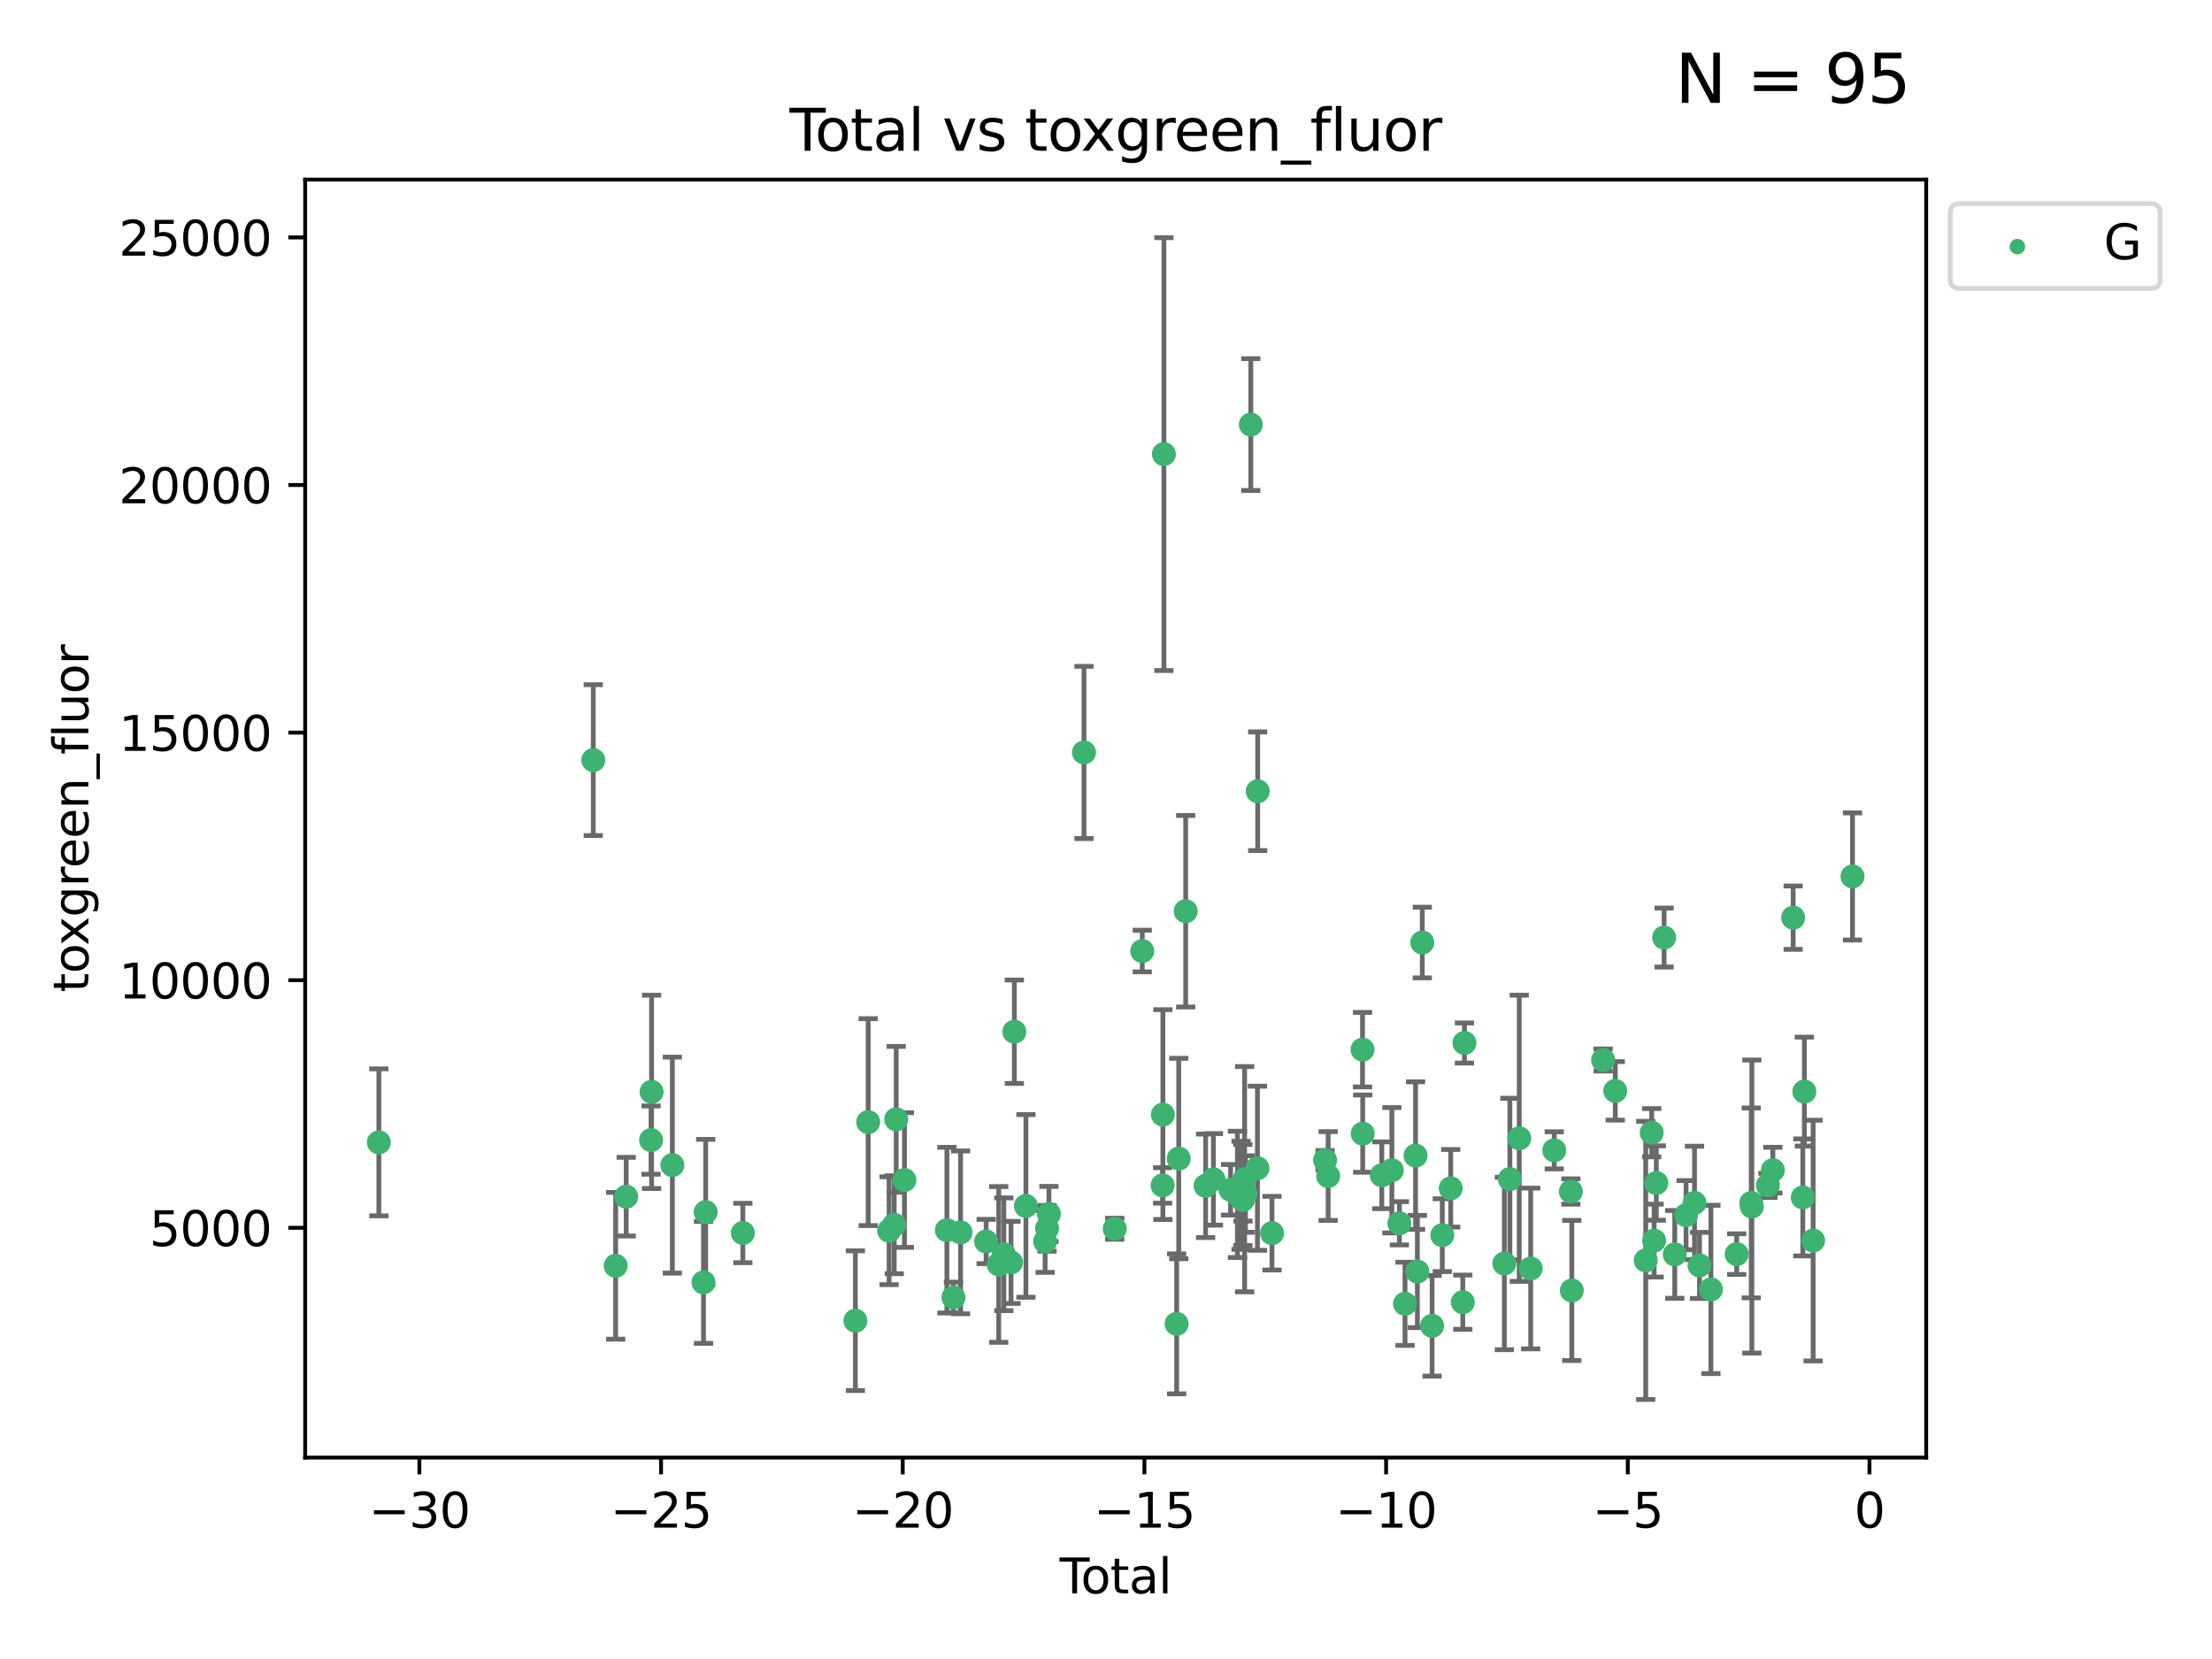 <?xml version="1.0" encoding="utf-8" standalone="no"?>
<!DOCTYPE svg PUBLIC "-//W3C//DTD SVG 1.1//EN"
  "http://www.w3.org/Graphics/SVG/1.1/DTD/svg11.dtd">
<svg xmlns:xlink="http://www.w3.org/1999/xlink" width="460.8pt" height="345.6pt" viewBox="0 0 460.8 345.6" xmlns="http://www.w3.org/2000/svg" version="1.1">
 <defs>
  <style type="text/css">*{stroke-linejoin: round; stroke-linecap: butt}</style>
 </defs>
 <g id="figure_1">
  <g id="patch_1">
   <path d="M 0 345.6 
L 460.8 345.6 
L 460.8 0 
L 0 0 
z
" style="fill: #ffffff"/>
  </g>
  <g id="axes_1">
   <g id="patch_2">
    <path d="M 63.571 303.64 
L 401.26 303.64 
L 401.26 37.411 
L 63.571 37.411 
z
" style="fill: #ffffff"/>
   </g>
   <g id="PathCollection_1">
    <defs>
     <path id="m273f2314e4" d="M 0 1.118 
C 0.297 1.118 0.581 1 0.791 0.791 
C 1 0.581 1.118 0.297 1.118 0 
C 1.118 -0.297 1 -0.581 0.791 -0.791 
C 0.581 -1 0.297 -1.118 0 -1.118 
C -0.297 -1.118 -0.581 -1 -0.791 -0.791 
C -1 -0.581 -1.118 -0.297 -1.118 0 
C -1.118 0.297 -1 0.581 -0.791 0.791 
C -0.581 1 -0.297 1.118 0 1.118 
z
" style="stroke: #3cb371"/>
    </defs>
    <g clip-path="url(#pd1c0721741)">
     <use xlink:href="#m273f2314e4" x="78.921" y="237.974" style="fill: #3cb371; stroke: #3cb371"/>
     <use xlink:href="#m273f2314e4" x="123.592" y="158.346" style="fill: #3cb371; stroke: #3cb371"/>
     <use xlink:href="#m273f2314e4" x="128.253" y="263.691" style="fill: #3cb371; stroke: #3cb371"/>
     <use xlink:href="#m273f2314e4" x="130.448" y="249.289" style="fill: #3cb371; stroke: #3cb371"/>
     <use xlink:href="#m273f2314e4" x="135.633" y="237.503" style="fill: #3cb371; stroke: #3cb371"/>
     <use xlink:href="#m273f2314e4" x="135.738" y="227.457" style="fill: #3cb371; stroke: #3cb371"/>
     <use xlink:href="#m273f2314e4" x="140.063" y="242.717" style="fill: #3cb371; stroke: #3cb371"/>
     <use xlink:href="#m273f2314e4" x="146.553" y="267.144" style="fill: #3cb371; stroke: #3cb371"/>
     <use xlink:href="#m273f2314e4" x="147.007" y="252.501" style="fill: #3cb371; stroke: #3cb371"/>
     <use xlink:href="#m273f2314e4" x="154.749" y="256.853" style="fill: #3cb371; stroke: #3cb371"/>
     <use xlink:href="#m273f2314e4" x="178.193" y="275.126" style="fill: #3cb371; stroke: #3cb371"/>
     <use xlink:href="#m273f2314e4" x="180.859" y="233.755" style="fill: #3cb371; stroke: #3cb371"/>
     <use xlink:href="#m273f2314e4" x="185.216" y="256.384" style="fill: #3cb371; stroke: #3cb371"/>
     <use xlink:href="#m273f2314e4" x="186.284" y="255.135" style="fill: #3cb371; stroke: #3cb371"/>
     <use xlink:href="#m273f2314e4" x="186.699" y="233.175" style="fill: #3cb371; stroke: #3cb371"/>
     <use xlink:href="#m273f2314e4" x="188.411" y="245.83" style="fill: #3cb371; stroke: #3cb371"/>
     <use xlink:href="#m273f2314e4" x="197.256" y="256.265" style="fill: #3cb371; stroke: #3cb371"/>
     <use xlink:href="#m273f2314e4" x="198.621" y="270.267" style="fill: #3cb371; stroke: #3cb371"/>
     <use xlink:href="#m273f2314e4" x="200.104" y="256.722" style="fill: #3cb371; stroke: #3cb371"/>
     <use xlink:href="#m273f2314e4" x="205.431" y="258.628" style="fill: #3cb371; stroke: #3cb371"/>
     <use xlink:href="#m273f2314e4" x="208.053" y="263.404" style="fill: #3cb371; stroke: #3cb371"/>
     <use xlink:href="#m273f2314e4" x="209.118" y="261.286" style="fill: #3cb371; stroke: #3cb371"/>
     <use xlink:href="#m273f2314e4" x="210.615" y="262.984" style="fill: #3cb371; stroke: #3cb371"/>
     <use xlink:href="#m273f2314e4" x="211.307" y="214.93" style="fill: #3cb371; stroke: #3cb371"/>
     <use xlink:href="#m273f2314e4" x="213.719" y="251.215" style="fill: #3cb371; stroke: #3cb371"/>
     <use xlink:href="#m273f2314e4" x="217.714" y="258.611" style="fill: #3cb371; stroke: #3cb371"/>
     <use xlink:href="#m273f2314e4" x="218.126" y="255.884" style="fill: #3cb371; stroke: #3cb371"/>
     <use xlink:href="#m273f2314e4" x="218.514" y="252.884" style="fill: #3cb371; stroke: #3cb371"/>
     <use xlink:href="#m273f2314e4" x="225.812" y="156.748" style="fill: #3cb371; stroke: #3cb371"/>
     <use xlink:href="#m273f2314e4" x="232.221" y="255.974" style="fill: #3cb371; stroke: #3cb371"/>
     <use xlink:href="#m273f2314e4" x="237.952" y="198.118" style="fill: #3cb371; stroke: #3cb371"/>
     <use xlink:href="#m273f2314e4" x="242.194" y="246.943" style="fill: #3cb371; stroke: #3cb371"/>
     <use xlink:href="#m273f2314e4" x="242.252" y="232.185" style="fill: #3cb371; stroke: #3cb371"/>
     <use xlink:href="#m273f2314e4" x="242.461" y="94.599" style="fill: #3cb371; stroke: #3cb371"/>
     <use xlink:href="#m273f2314e4" x="245.115" y="275.78" style="fill: #3cb371; stroke: #3cb371"/>
     <use xlink:href="#m273f2314e4" x="245.552" y="241.345" style="fill: #3cb371; stroke: #3cb371"/>
     <use xlink:href="#m273f2314e4" x="247.001" y="189.824" style="fill: #3cb371; stroke: #3cb371"/>
     <use xlink:href="#m273f2314e4" x="251.154" y="247.028" style="fill: #3cb371; stroke: #3cb371"/>
     <use xlink:href="#m273f2314e4" x="252.778" y="245.686" style="fill: #3cb371; stroke: #3cb371"/>
     <use xlink:href="#m273f2314e4" x="256.352" y="247.856" style="fill: #3cb371; stroke: #3cb371"/>
     <use xlink:href="#m273f2314e4" x="257.78" y="248.807" style="fill: #3cb371; stroke: #3cb371"/>
     <use xlink:href="#m273f2314e4" x="258.534" y="249.012" style="fill: #3cb371; stroke: #3cb371"/>
     <use xlink:href="#m273f2314e4" x="258.905" y="248.934" style="fill: #3cb371; stroke: #3cb371"/>
     <use xlink:href="#m273f2314e4" x="258.935" y="249.958" style="fill: #3cb371; stroke: #3cb371"/>
     <use xlink:href="#m273f2314e4" x="259.276" y="245.645" style="fill: #3cb371; stroke: #3cb371"/>
     <use xlink:href="#m273f2314e4" x="259.444" y="248.741" style="fill: #3cb371; stroke: #3cb371"/>
     <use xlink:href="#m273f2314e4" x="260.563" y="88.448" style="fill: #3cb371; stroke: #3cb371"/>
     <use xlink:href="#m273f2314e4" x="261.951" y="243.366" style="fill: #3cb371; stroke: #3cb371"/>
     <use xlink:href="#m273f2314e4" x="262" y="164.833" style="fill: #3cb371; stroke: #3cb371"/>
     <use xlink:href="#m273f2314e4" x="264.981" y="256.893" style="fill: #3cb371; stroke: #3cb371"/>
     <use xlink:href="#m273f2314e4" x="276.037" y="241.68" style="fill: #3cb371; stroke: #3cb371"/>
     <use xlink:href="#m273f2314e4" x="276.678" y="244.991" style="fill: #3cb371; stroke: #3cb371"/>
     <use xlink:href="#m273f2314e4" x="283.839" y="218.663" style="fill: #3cb371; stroke: #3cb371"/>
     <use xlink:href="#m273f2314e4" x="283.877" y="236.155" style="fill: #3cb371; stroke: #3cb371"/>
     <use xlink:href="#m273f2314e4" x="287.855" y="244.835" style="fill: #3cb371; stroke: #3cb371"/>
     <use xlink:href="#m273f2314e4" x="289.948" y="243.786" style="fill: #3cb371; stroke: #3cb371"/>
     <use xlink:href="#m273f2314e4" x="291.52" y="254.836" style="fill: #3cb371; stroke: #3cb371"/>
     <use xlink:href="#m273f2314e4" x="292.691" y="271.605" style="fill: #3cb371; stroke: #3cb371"/>
     <use xlink:href="#m273f2314e4" x="294.887" y="240.731" style="fill: #3cb371; stroke: #3cb371"/>
     <use xlink:href="#m273f2314e4" x="295.266" y="264.885" style="fill: #3cb371; stroke: #3cb371"/>
     <use xlink:href="#m273f2314e4" x="296.286" y="196.344" style="fill: #3cb371; stroke: #3cb371"/>
     <use xlink:href="#m273f2314e4" x="298.333" y="276.191" style="fill: #3cb371; stroke: #3cb371"/>
     <use xlink:href="#m273f2314e4" x="300.453" y="257.308" style="fill: #3cb371; stroke: #3cb371"/>
     <use xlink:href="#m273f2314e4" x="302.214" y="247.543" style="fill: #3cb371; stroke: #3cb371"/>
     <use xlink:href="#m273f2314e4" x="304.726" y="271.275" style="fill: #3cb371; stroke: #3cb371"/>
     <use xlink:href="#m273f2314e4" x="305.072" y="217.272" style="fill: #3cb371; stroke: #3cb371"/>
     <use xlink:href="#m273f2314e4" x="313.383" y="263.205" style="fill: #3cb371; stroke: #3cb371"/>
     <use xlink:href="#m273f2314e4" x="314.532" y="245.623" style="fill: #3cb371; stroke: #3cb371"/>
     <use xlink:href="#m273f2314e4" x="316.489" y="237.125" style="fill: #3cb371; stroke: #3cb371"/>
     <use xlink:href="#m273f2314e4" x="318.87" y="264.252" style="fill: #3cb371; stroke: #3cb371"/>
     <use xlink:href="#m273f2314e4" x="323.779" y="239.634" style="fill: #3cb371; stroke: #3cb371"/>
     <use xlink:href="#m273f2314e4" x="327.243" y="248.212" style="fill: #3cb371; stroke: #3cb371"/>
     <use xlink:href="#m273f2314e4" x="327.434" y="268.831" style="fill: #3cb371; stroke: #3cb371"/>
     <use xlink:href="#m273f2314e4" x="333.963" y="220.813" style="fill: #3cb371; stroke: #3cb371"/>
     <use xlink:href="#m273f2314e4" x="336.49" y="227.25" style="fill: #3cb371; stroke: #3cb371"/>
     <use xlink:href="#m273f2314e4" x="342.837" y="262.568" style="fill: #3cb371; stroke: #3cb371"/>
     <use xlink:href="#m273f2314e4" x="344.082" y="235.963" style="fill: #3cb371; stroke: #3cb371"/>
     <use xlink:href="#m273f2314e4" x="344.587" y="258.441" style="fill: #3cb371; stroke: #3cb371"/>
     <use xlink:href="#m273f2314e4" x="345.04" y="246.445" style="fill: #3cb371; stroke: #3cb371"/>
     <use xlink:href="#m273f2314e4" x="346.665" y="195.308" style="fill: #3cb371; stroke: #3cb371"/>
     <use xlink:href="#m273f2314e4" x="348.885" y="261.315" style="fill: #3cb371; stroke: #3cb371"/>
     <use xlink:href="#m273f2314e4" x="351.235" y="253.141" style="fill: #3cb371; stroke: #3cb371"/>
     <use xlink:href="#m273f2314e4" x="352.999" y="250.59" style="fill: #3cb371; stroke: #3cb371"/>
     <use xlink:href="#m273f2314e4" x="354.038" y="263.611" style="fill: #3cb371; stroke: #3cb371"/>
     <use xlink:href="#m273f2314e4" x="356.413" y="268.613" style="fill: #3cb371; stroke: #3cb371"/>
     <use xlink:href="#m273f2314e4" x="361.786" y="261.255" style="fill: #3cb371; stroke: #3cb371"/>
     <use xlink:href="#m273f2314e4" x="364.816" y="250.588" style="fill: #3cb371; stroke: #3cb371"/>
     <use xlink:href="#m273f2314e4" x="364.944" y="251.346" style="fill: #3cb371; stroke: #3cb371"/>
     <use xlink:href="#m273f2314e4" x="368.286" y="246.934" style="fill: #3cb371; stroke: #3cb371"/>
     <use xlink:href="#m273f2314e4" x="369.322" y="243.765" style="fill: #3cb371; stroke: #3cb371"/>
     <use xlink:href="#m273f2314e4" x="373.548" y="191.167" style="fill: #3cb371; stroke: #3cb371"/>
     <use xlink:href="#m273f2314e4" x="375.557" y="249.443" style="fill: #3cb371; stroke: #3cb371"/>
     <use xlink:href="#m273f2314e4" x="375.88" y="227.399" style="fill: #3cb371; stroke: #3cb371"/>
     <use xlink:href="#m273f2314e4" x="377.706" y="258.434" style="fill: #3cb371; stroke: #3cb371"/>
     <use xlink:href="#m273f2314e4" x="385.911" y="182.58" style="fill: #3cb371; stroke: #3cb371"/>
    </g>
   </g>
   <g id="matplotlib.axis_1">
    <g id="xtick_1">
     <g id="line2d_1">
      <defs>
       <path id="me5f9d3bab1" d="M 0 0 
L 0 3.5 
" style="stroke: #000000; stroke-width: 0.8"/>
      </defs>
      <g>
       <use xlink:href="#me5f9d3bab1" x="87.361" y="303.64" style="stroke: #000000; stroke-width: 0.8"/>
      </g>
     </g>
     <g id="text_1">
      <!-- −30 -->
      <g transform="translate(76.809 318.238)scale(0.1 -0.1)">
       <defs>
        <path id="DejaVuSans-2212" d="M 678 2272 
L 4684 2272 
L 4684 1741 
L 678 1741 
L 678 2272 
z
" transform="scale(0.016)"/>
        <path id="DejaVuSans-33" d="M 2597 2516 
Q 3050 2419 3304 2112 
Q 3559 1806 3559 1356 
Q 3559 666 3084 287 
Q 2609 -91 1734 -91 
Q 1441 -91 1130 -33 
Q 819 25 488 141 
L 488 750 
Q 750 597 1062 519 
Q 1375 441 1716 441 
Q 2309 441 2620 675 
Q 2931 909 2931 1356 
Q 2931 1769 2642 2001 
Q 2353 2234 1838 2234 
L 1294 2234 
L 1294 2753 
L 1863 2753 
Q 2328 2753 2575 2939 
Q 2822 3125 2822 3475 
Q 2822 3834 2567 4026 
Q 2313 4219 1838 4219 
Q 1578 4219 1281 4162 
Q 984 4106 628 3988 
L 628 4550 
Q 988 4650 1302 4700 
Q 1616 4750 1894 4750 
Q 2613 4750 3031 4423 
Q 3450 4097 3450 3541 
Q 3450 3153 3228 2886 
Q 3006 2619 2597 2516 
z
" transform="scale(0.016)"/>
        <path id="DejaVuSans-30" d="M 2034 4250 
Q 1547 4250 1301 3770 
Q 1056 3291 1056 2328 
Q 1056 1369 1301 889 
Q 1547 409 2034 409 
Q 2525 409 2770 889 
Q 3016 1369 3016 2328 
Q 3016 3291 2770 3770 
Q 2525 4250 2034 4250 
z
M 2034 4750 
Q 2819 4750 3233 4129 
Q 3647 3509 3647 2328 
Q 3647 1150 3233 529 
Q 2819 -91 2034 -91 
Q 1250 -91 836 529 
Q 422 1150 422 2328 
Q 422 3509 836 4129 
Q 1250 4750 2034 4750 
z
" transform="scale(0.016)"/>
       </defs>
       <use xlink:href="#DejaVuSans-2212"/>
       <use xlink:href="#DejaVuSans-33" x="83.789"/>
       <use xlink:href="#DejaVuSans-30" x="147.412"/>
      </g>
     </g>
    </g>
    <g id="xtick_2">
     <g id="line2d_2">
      <g>
       <use xlink:href="#me5f9d3bab1" x="137.708" y="303.64" style="stroke: #000000; stroke-width: 0.8"/>
      </g>
     </g>
     <g id="text_2">
      <!-- −25 -->
      <g transform="translate(127.156 318.238)scale(0.1 -0.1)">
       <defs>
        <path id="DejaVuSans-32" d="M 1228 531 
L 3431 531 
L 3431 0 
L 469 0 
L 469 531 
Q 828 903 1448 1529 
Q 2069 2156 2228 2338 
Q 2531 2678 2651 2914 
Q 2772 3150 2772 3378 
Q 2772 3750 2511 3984 
Q 2250 4219 1831 4219 
Q 1534 4219 1204 4116 
Q 875 4013 500 3803 
L 500 4441 
Q 881 4594 1212 4672 
Q 1544 4750 1819 4750 
Q 2544 4750 2975 4387 
Q 3406 4025 3406 3419 
Q 3406 3131 3298 2873 
Q 3191 2616 2906 2266 
Q 2828 2175 2409 1742 
Q 1991 1309 1228 531 
z
" transform="scale(0.016)"/>
        <path id="DejaVuSans-35" d="M 691 4666 
L 3169 4666 
L 3169 4134 
L 1269 4134 
L 1269 2991 
Q 1406 3038 1543 3061 
Q 1681 3084 1819 3084 
Q 2600 3084 3056 2656 
Q 3513 2228 3513 1497 
Q 3513 744 3044 326 
Q 2575 -91 1722 -91 
Q 1428 -91 1123 -41 
Q 819 9 494 109 
L 494 744 
Q 775 591 1075 516 
Q 1375 441 1709 441 
Q 2250 441 2565 725 
Q 2881 1009 2881 1497 
Q 2881 1984 2565 2268 
Q 2250 2553 1709 2553 
Q 1456 2553 1204 2497 
Q 953 2441 691 2322 
L 691 4666 
z
" transform="scale(0.016)"/>
       </defs>
       <use xlink:href="#DejaVuSans-2212"/>
       <use xlink:href="#DejaVuSans-32" x="83.789"/>
       <use xlink:href="#DejaVuSans-35" x="147.412"/>
      </g>
     </g>
    </g>
    <g id="xtick_3">
     <g id="line2d_3">
      <g>
       <use xlink:href="#me5f9d3bab1" x="188.055" y="303.64" style="stroke: #000000; stroke-width: 0.8"/>
      </g>
     </g>
     <g id="text_3">
      <!-- −20 -->
      <g transform="translate(177.503 318.238)scale(0.1 -0.1)">
       <use xlink:href="#DejaVuSans-2212"/>
       <use xlink:href="#DejaVuSans-32" x="83.789"/>
       <use xlink:href="#DejaVuSans-30" x="147.412"/>
      </g>
     </g>
    </g>
    <g id="xtick_4">
     <g id="line2d_4">
      <g>
       <use xlink:href="#me5f9d3bab1" x="238.403" y="303.64" style="stroke: #000000; stroke-width: 0.8"/>
      </g>
     </g>
     <g id="text_4">
      <!-- −15 -->
      <g transform="translate(227.85 318.238)scale(0.1 -0.1)">
       <defs>
        <path id="DejaVuSans-31" d="M 794 531 
L 1825 531 
L 1825 4091 
L 703 3866 
L 703 4441 
L 1819 4666 
L 2450 4666 
L 2450 531 
L 3481 531 
L 3481 0 
L 794 0 
L 794 531 
z
" transform="scale(0.016)"/>
       </defs>
       <use xlink:href="#DejaVuSans-2212"/>
       <use xlink:href="#DejaVuSans-31" x="83.789"/>
       <use xlink:href="#DejaVuSans-35" x="147.412"/>
      </g>
     </g>
    </g>
    <g id="xtick_5">
     <g id="line2d_5">
      <g>
       <use xlink:href="#me5f9d3bab1" x="288.75" y="303.64" style="stroke: #000000; stroke-width: 0.8"/>
      </g>
     </g>
     <g id="text_5">
      <!-- −10 -->
      <g transform="translate(278.197 318.238)scale(0.1 -0.1)">
       <use xlink:href="#DejaVuSans-2212"/>
       <use xlink:href="#DejaVuSans-31" x="83.789"/>
       <use xlink:href="#DejaVuSans-30" x="147.412"/>
      </g>
     </g>
    </g>
    <g id="xtick_6">
     <g id="line2d_6">
      <g>
       <use xlink:href="#me5f9d3bab1" x="339.097" y="303.64" style="stroke: #000000; stroke-width: 0.8"/>
      </g>
     </g>
     <g id="text_6">
      <!-- −5 -->
      <g transform="translate(331.726 318.238)scale(0.1 -0.1)">
       <use xlink:href="#DejaVuSans-2212"/>
       <use xlink:href="#DejaVuSans-35" x="83.789"/>
      </g>
     </g>
    </g>
    <g id="xtick_7">
     <g id="line2d_7">
      <g>
       <use xlink:href="#me5f9d3bab1" x="389.444" y="303.64" style="stroke: #000000; stroke-width: 0.8"/>
      </g>
     </g>
     <g id="text_7">
      <!-- 0 -->
      <g transform="translate(386.263 318.238)scale(0.1 -0.1)">
       <use xlink:href="#DejaVuSans-30"/>
      </g>
     </g>
    </g>
    <g id="text_8">
     <!-- Total -->
     <g transform="translate(220.739 331.917)scale(0.1 -0.1)">
      <defs>
       <path id="DejaVuSans-54" d="M -19 4666 
L 3928 4666 
L 3928 4134 
L 2272 4134 
L 2272 0 
L 1638 0 
L 1638 4134 
L -19 4134 
L -19 4666 
z
" transform="scale(0.016)"/>
       <path id="DejaVuSans-6f" d="M 1959 3097 
Q 1497 3097 1228 2736 
Q 959 2375 959 1747 
Q 959 1119 1226 758 
Q 1494 397 1959 397 
Q 2419 397 2687 759 
Q 2956 1122 2956 1747 
Q 2956 2369 2687 2733 
Q 2419 3097 1959 3097 
z
M 1959 3584 
Q 2709 3584 3137 3096 
Q 3566 2609 3566 1747 
Q 3566 888 3137 398 
Q 2709 -91 1959 -91 
Q 1206 -91 779 398 
Q 353 888 353 1747 
Q 353 2609 779 3096 
Q 1206 3584 1959 3584 
z
" transform="scale(0.016)"/>
       <path id="DejaVuSans-74" d="M 1172 4494 
L 1172 3500 
L 2356 3500 
L 2356 3053 
L 1172 3053 
L 1172 1153 
Q 1172 725 1289 603 
Q 1406 481 1766 481 
L 2356 481 
L 2356 0 
L 1766 0 
Q 1100 0 847 248 
Q 594 497 594 1153 
L 594 3053 
L 172 3053 
L 172 3500 
L 594 3500 
L 594 4494 
L 1172 4494 
z
" transform="scale(0.016)"/>
       <path id="DejaVuSans-61" d="M 2194 1759 
Q 1497 1759 1228 1600 
Q 959 1441 959 1056 
Q 959 750 1161 570 
Q 1363 391 1709 391 
Q 2188 391 2477 730 
Q 2766 1069 2766 1631 
L 2766 1759 
L 2194 1759 
z
M 3341 1997 
L 3341 0 
L 2766 0 
L 2766 531 
Q 2569 213 2275 61 
Q 1981 -91 1556 -91 
Q 1019 -91 701 211 
Q 384 513 384 1019 
Q 384 1609 779 1909 
Q 1175 2209 1959 2209 
L 2766 2209 
L 2766 2266 
Q 2766 2663 2505 2880 
Q 2244 3097 1772 3097 
Q 1472 3097 1187 3025 
Q 903 2953 641 2809 
L 641 3341 
Q 956 3463 1253 3523 
Q 1550 3584 1831 3584 
Q 2591 3584 2966 3190 
Q 3341 2797 3341 1997 
z
" transform="scale(0.016)"/>
       <path id="DejaVuSans-6c" d="M 603 4863 
L 1178 4863 
L 1178 0 
L 603 0 
L 603 4863 
z
" transform="scale(0.016)"/>
      </defs>
      <use xlink:href="#DejaVuSans-54"/>
      <use xlink:href="#DejaVuSans-6f" x="44.084"/>
      <use xlink:href="#DejaVuSans-74" x="105.266"/>
      <use xlink:href="#DejaVuSans-61" x="144.475"/>
      <use xlink:href="#DejaVuSans-6c" x="205.754"/>
     </g>
    </g>
   </g>
   <g id="matplotlib.axis_2">
    <g id="ytick_1">
     <g id="line2d_8">
      <defs>
       <path id="mca2f30fcd1" d="M 0 0 
L -3.5 0 
" style="stroke: #000000; stroke-width: 0.8"/>
      </defs>
      <g>
       <use xlink:href="#mca2f30fcd1" x="63.571" y="255.774" style="stroke: #000000; stroke-width: 0.8"/>
      </g>
     </g>
     <g id="text_9">
      <!-- 5000 -->
      <g transform="translate(31.121 259.573)scale(0.1 -0.1)">
       <use xlink:href="#DejaVuSans-35"/>
       <use xlink:href="#DejaVuSans-30" x="63.623"/>
       <use xlink:href="#DejaVuSans-30" x="127.246"/>
       <use xlink:href="#DejaVuSans-30" x="190.869"/>
      </g>
     </g>
    </g>
    <g id="ytick_2">
     <g id="line2d_9">
      <g>
       <use xlink:href="#mca2f30fcd1" x="63.571" y="204.195" style="stroke: #000000; stroke-width: 0.8"/>
      </g>
     </g>
     <g id="text_10">
      <!-- 10000 -->
      <g transform="translate(24.759 207.994)scale(0.1 -0.1)">
       <use xlink:href="#DejaVuSans-31"/>
       <use xlink:href="#DejaVuSans-30" x="63.623"/>
       <use xlink:href="#DejaVuSans-30" x="127.246"/>
       <use xlink:href="#DejaVuSans-30" x="190.869"/>
       <use xlink:href="#DejaVuSans-30" x="254.492"/>
      </g>
     </g>
    </g>
    <g id="ytick_3">
     <g id="line2d_10">
      <g>
       <use xlink:href="#mca2f30fcd1" x="63.571" y="152.616" style="stroke: #000000; stroke-width: 0.8"/>
      </g>
     </g>
     <g id="text_11">
      <!-- 15000 -->
      <g transform="translate(24.759 156.415)scale(0.1 -0.1)">
       <use xlink:href="#DejaVuSans-31"/>
       <use xlink:href="#DejaVuSans-35" x="63.623"/>
       <use xlink:href="#DejaVuSans-30" x="127.246"/>
       <use xlink:href="#DejaVuSans-30" x="190.869"/>
       <use xlink:href="#DejaVuSans-30" x="254.492"/>
      </g>
     </g>
    </g>
    <g id="ytick_4">
     <g id="line2d_11">
      <g>
       <use xlink:href="#mca2f30fcd1" x="63.571" y="101.037" style="stroke: #000000; stroke-width: 0.8"/>
      </g>
     </g>
     <g id="text_12">
      <!-- 20000 -->
      <g transform="translate(24.759 104.836)scale(0.1 -0.1)">
       <use xlink:href="#DejaVuSans-32"/>
       <use xlink:href="#DejaVuSans-30" x="63.623"/>
       <use xlink:href="#DejaVuSans-30" x="127.246"/>
       <use xlink:href="#DejaVuSans-30" x="190.869"/>
       <use xlink:href="#DejaVuSans-30" x="254.492"/>
      </g>
     </g>
    </g>
    <g id="ytick_5">
     <g id="line2d_12">
      <g>
       <use xlink:href="#mca2f30fcd1" x="63.571" y="49.458" style="stroke: #000000; stroke-width: 0.8"/>
      </g>
     </g>
     <g id="text_13">
      <!-- 25000 -->
      <g transform="translate(24.759 53.258)scale(0.1 -0.1)">
       <use xlink:href="#DejaVuSans-32"/>
       <use xlink:href="#DejaVuSans-35" x="63.623"/>
       <use xlink:href="#DejaVuSans-30" x="127.246"/>
       <use xlink:href="#DejaVuSans-30" x="190.869"/>
       <use xlink:href="#DejaVuSans-30" x="254.492"/>
      </g>
     </g>
    </g>
    <g id="text_14">
     <!-- toxgreen_fluor -->
     <g transform="translate(18.401 206.72)rotate(-90)scale(0.1 -0.1)">
      <defs>
       <path id="DejaVuSans-78" d="M 3513 3500 
L 2247 1797 
L 3578 0 
L 2900 0 
L 1881 1375 
L 863 0 
L 184 0 
L 1544 1831 
L 300 3500 
L 978 3500 
L 1906 2253 
L 2834 3500 
L 3513 3500 
z
" transform="scale(0.016)"/>
       <path id="DejaVuSans-67" d="M 2906 1791 
Q 2906 2416 2648 2759 
Q 2391 3103 1925 3103 
Q 1463 3103 1205 2759 
Q 947 2416 947 1791 
Q 947 1169 1205 825 
Q 1463 481 1925 481 
Q 2391 481 2648 825 
Q 2906 1169 2906 1791 
z
M 3481 434 
Q 3481 -459 3084 -895 
Q 2688 -1331 1869 -1331 
Q 1566 -1331 1297 -1286 
Q 1028 -1241 775 -1147 
L 775 -588 
Q 1028 -725 1275 -790 
Q 1522 -856 1778 -856 
Q 2344 -856 2625 -561 
Q 2906 -266 2906 331 
L 2906 616 
Q 2728 306 2450 153 
Q 2172 0 1784 0 
Q 1141 0 747 490 
Q 353 981 353 1791 
Q 353 2603 747 3093 
Q 1141 3584 1784 3584 
Q 2172 3584 2450 3431 
Q 2728 3278 2906 2969 
L 2906 3500 
L 3481 3500 
L 3481 434 
z
" transform="scale(0.016)"/>
       <path id="DejaVuSans-72" d="M 2631 2963 
Q 2534 3019 2420 3045 
Q 2306 3072 2169 3072 
Q 1681 3072 1420 2755 
Q 1159 2438 1159 1844 
L 1159 0 
L 581 0 
L 581 3500 
L 1159 3500 
L 1159 2956 
Q 1341 3275 1631 3429 
Q 1922 3584 2338 3584 
Q 2397 3584 2469 3576 
Q 2541 3569 2628 3553 
L 2631 2963 
z
" transform="scale(0.016)"/>
       <path id="DejaVuSans-65" d="M 3597 1894 
L 3597 1613 
L 953 1613 
Q 991 1019 1311 708 
Q 1631 397 2203 397 
Q 2534 397 2845 478 
Q 3156 559 3463 722 
L 3463 178 
Q 3153 47 2828 -22 
Q 2503 -91 2169 -91 
Q 1331 -91 842 396 
Q 353 884 353 1716 
Q 353 2575 817 3079 
Q 1281 3584 2069 3584 
Q 2775 3584 3186 3129 
Q 3597 2675 3597 1894 
z
M 3022 2063 
Q 3016 2534 2758 2815 
Q 2500 3097 2075 3097 
Q 1594 3097 1305 2825 
Q 1016 2553 972 2059 
L 3022 2063 
z
" transform="scale(0.016)"/>
       <path id="DejaVuSans-6e" d="M 3513 2113 
L 3513 0 
L 2938 0 
L 2938 2094 
Q 2938 2591 2744 2837 
Q 2550 3084 2163 3084 
Q 1697 3084 1428 2787 
Q 1159 2491 1159 1978 
L 1159 0 
L 581 0 
L 581 3500 
L 1159 3500 
L 1159 2956 
Q 1366 3272 1645 3428 
Q 1925 3584 2291 3584 
Q 2894 3584 3203 3211 
Q 3513 2838 3513 2113 
z
" transform="scale(0.016)"/>
       <path id="DejaVuSans-5f" d="M 3263 -1063 
L 3263 -1509 
L -63 -1509 
L -63 -1063 
L 3263 -1063 
z
" transform="scale(0.016)"/>
       <path id="DejaVuSans-66" d="M 2375 4863 
L 2375 4384 
L 1825 4384 
Q 1516 4384 1395 4259 
Q 1275 4134 1275 3809 
L 1275 3500 
L 2222 3500 
L 2222 3053 
L 1275 3053 
L 1275 0 
L 697 0 
L 697 3053 
L 147 3053 
L 147 3500 
L 697 3500 
L 697 3744 
Q 697 4328 969 4595 
Q 1241 4863 1831 4863 
L 2375 4863 
z
" transform="scale(0.016)"/>
       <path id="DejaVuSans-75" d="M 544 1381 
L 544 3500 
L 1119 3500 
L 1119 1403 
Q 1119 906 1312 657 
Q 1506 409 1894 409 
Q 2359 409 2629 706 
Q 2900 1003 2900 1516 
L 2900 3500 
L 3475 3500 
L 3475 0 
L 2900 0 
L 2900 538 
Q 2691 219 2414 64 
Q 2138 -91 1772 -91 
Q 1169 -91 856 284 
Q 544 659 544 1381 
z
M 1991 3584 
L 1991 3584 
z
" transform="scale(0.016)"/>
      </defs>
      <use xlink:href="#DejaVuSans-74"/>
      <use xlink:href="#DejaVuSans-6f" x="39.209"/>
      <use xlink:href="#DejaVuSans-78" x="97.266"/>
      <use xlink:href="#DejaVuSans-67" x="156.445"/>
      <use xlink:href="#DejaVuSans-72" x="219.922"/>
      <use xlink:href="#DejaVuSans-65" x="258.785"/>
      <use xlink:href="#DejaVuSans-65" x="320.309"/>
      <use xlink:href="#DejaVuSans-6e" x="381.832"/>
      <use xlink:href="#DejaVuSans-5f" x="445.211"/>
      <use xlink:href="#DejaVuSans-66" x="495.211"/>
      <use xlink:href="#DejaVuSans-6c" x="530.416"/>
      <use xlink:href="#DejaVuSans-75" x="558.199"/>
      <use xlink:href="#DejaVuSans-6f" x="621.578"/>
      <use xlink:href="#DejaVuSans-72" x="682.76"/>
     </g>
    </g>
   </g>
   <g id="LineCollection_1">
    <path d="M 78.921 253.28 
L 78.921 222.668 
" clip-path="url(#pd1c0721741)" style="fill: none; stroke: #696969"/>
    <path d="M 123.592 174.056 
L 123.592 142.636 
" clip-path="url(#pd1c0721741)" style="fill: none; stroke: #696969"/>
    <path d="M 128.253 278.973 
L 128.253 248.41 
" clip-path="url(#pd1c0721741)" style="fill: none; stroke: #696969"/>
    <path d="M 130.448 257.484 
L 130.448 241.094 
" clip-path="url(#pd1c0721741)" style="fill: none; stroke: #696969"/>
    <path d="M 135.633 244.611 
L 135.633 230.394 
" clip-path="url(#pd1c0721741)" style="fill: none; stroke: #696969"/>
    <path d="M 135.738 247.593 
L 135.738 207.32 
" clip-path="url(#pd1c0721741)" style="fill: none; stroke: #696969"/>
    <path d="M 140.063 265.212 
L 140.063 220.221 
" clip-path="url(#pd1c0721741)" style="fill: none; stroke: #696969"/>
    <path d="M 146.553 279.847 
L 146.553 254.441 
" clip-path="url(#pd1c0721741)" style="fill: none; stroke: #696969"/>
    <path d="M 147.007 267.651 
L 147.007 237.351 
" clip-path="url(#pd1c0721741)" style="fill: none; stroke: #696969"/>
    <path d="M 154.749 263.041 
L 154.749 250.665 
" clip-path="url(#pd1c0721741)" style="fill: none; stroke: #696969"/>
    <path d="M 178.193 289.683 
L 178.193 260.568 
" clip-path="url(#pd1c0721741)" style="fill: none; stroke: #696969"/>
    <path d="M 180.859 255.307 
L 180.859 212.203 
" clip-path="url(#pd1c0721741)" style="fill: none; stroke: #696969"/>
    <path d="M 185.216 267.613 
L 185.216 245.155 
" clip-path="url(#pd1c0721741)" style="fill: none; stroke: #696969"/>
    <path d="M 186.284 265.336 
L 186.284 244.934 
" clip-path="url(#pd1c0721741)" style="fill: none; stroke: #696969"/>
    <path d="M 186.699 248.365 
L 186.699 217.984 
" clip-path="url(#pd1c0721741)" style="fill: none; stroke: #696969"/>
    <path d="M 188.411 259.85 
L 188.411 231.809 
" clip-path="url(#pd1c0721741)" style="fill: none; stroke: #696969"/>
    <path d="M 197.256 273.526 
L 197.256 239.004 
" clip-path="url(#pd1c0721741)" style="fill: none; stroke: #696969"/>
    <path d="M 198.621 273.437 
L 198.621 267.097 
" clip-path="url(#pd1c0721741)" style="fill: none; stroke: #696969"/>
    <path d="M 200.104 273.683 
L 200.104 239.762 
" clip-path="url(#pd1c0721741)" style="fill: none; stroke: #696969"/>
    <path d="M 205.431 263.24 
L 205.431 254.016 
" clip-path="url(#pd1c0721741)" style="fill: none; stroke: #696969"/>
    <path d="M 208.053 279.624 
L 208.053 247.185 
" clip-path="url(#pd1c0721741)" style="fill: none; stroke: #696969"/>
    <path d="M 209.118 273.028 
L 209.118 249.543 
" clip-path="url(#pd1c0721741)" style="fill: none; stroke: #696969"/>
    <path d="M 210.615 271.533 
L 210.615 254.436 
" clip-path="url(#pd1c0721741)" style="fill: none; stroke: #696969"/>
    <path d="M 211.307 225.701 
L 211.307 204.158 
" clip-path="url(#pd1c0721741)" style="fill: none; stroke: #696969"/>
    <path d="M 213.719 270.246 
L 213.719 232.184 
" clip-path="url(#pd1c0721741)" style="fill: none; stroke: #696969"/>
    <path d="M 217.714 265.056 
L 217.714 252.166 
" clip-path="url(#pd1c0721741)" style="fill: none; stroke: #696969"/>
    <path d="M 218.126 260.647 
L 218.126 251.12 
" clip-path="url(#pd1c0721741)" style="fill: none; stroke: #696969"/>
    <path d="M 218.514 258.617 
L 218.514 247.15 
" clip-path="url(#pd1c0721741)" style="fill: none; stroke: #696969"/>
    <path d="M 225.812 174.688 
L 225.812 138.808 
" clip-path="url(#pd1c0721741)" style="fill: none; stroke: #696969"/>
    <path d="M 232.221 258.166 
L 232.221 253.783 
" clip-path="url(#pd1c0721741)" style="fill: none; stroke: #696969"/>
    <path d="M 237.952 202.454 
L 237.952 193.782 
" clip-path="url(#pd1c0721741)" style="fill: none; stroke: #696969"/>
    <path d="M 242.194 250.641 
L 242.194 243.246 
" clip-path="url(#pd1c0721741)" style="fill: none; stroke: #696969"/>
    <path d="M 242.252 254.041 
L 242.252 210.329 
" clip-path="url(#pd1c0721741)" style="fill: none; stroke: #696969"/>
    <path d="M 242.461 139.685 
L 242.461 49.513 
" clip-path="url(#pd1c0721741)" style="fill: none; stroke: #696969"/>
    <path d="M 245.115 290.36 
L 245.115 261.199 
" clip-path="url(#pd1c0721741)" style="fill: none; stroke: #696969"/>
    <path d="M 245.552 262.221 
L 245.552 220.469 
" clip-path="url(#pd1c0721741)" style="fill: none; stroke: #696969"/>
    <path d="M 247.001 209.771 
L 247.001 169.876 
" clip-path="url(#pd1c0721741)" style="fill: none; stroke: #696969"/>
    <path d="M 251.154 257.809 
L 251.154 236.247 
" clip-path="url(#pd1c0721741)" style="fill: none; stroke: #696969"/>
    <path d="M 252.778 255.221 
L 252.778 236.151 
" clip-path="url(#pd1c0721741)" style="fill: none; stroke: #696969"/>
    <path d="M 256.352 253.121 
L 256.352 242.591 
" clip-path="url(#pd1c0721741)" style="fill: none; stroke: #696969"/>
    <path d="M 257.78 261.964 
L 257.78 235.65 
" clip-path="url(#pd1c0721741)" style="fill: none; stroke: #696969"/>
    <path d="M 258.534 260.267 
L 258.534 237.757 
" clip-path="url(#pd1c0721741)" style="fill: none; stroke: #696969"/>
    <path d="M 258.905 259.466 
L 258.905 238.403 
" clip-path="url(#pd1c0721741)" style="fill: none; stroke: #696969"/>
    <path d="M 258.935 254.373 
L 258.935 245.542 
" clip-path="url(#pd1c0721741)" style="fill: none; stroke: #696969"/>
    <path d="M 259.276 269.108 
L 259.276 222.182 
" clip-path="url(#pd1c0721741)" style="fill: none; stroke: #696969"/>
    <path d="M 259.444 256.708 
L 259.444 240.773 
" clip-path="url(#pd1c0721741)" style="fill: none; stroke: #696969"/>
    <path d="M 260.563 102.175 
L 260.563 74.721 
" clip-path="url(#pd1c0721741)" style="fill: none; stroke: #696969"/>
    <path d="M 261.951 260.461 
L 261.951 226.271 
" clip-path="url(#pd1c0721741)" style="fill: none; stroke: #696969"/>
    <path d="M 262 177.195 
L 262 152.471 
" clip-path="url(#pd1c0721741)" style="fill: none; stroke: #696969"/>
    <path d="M 264.981 264.564 
L 264.981 249.221 
" clip-path="url(#pd1c0721741)" style="fill: none; stroke: #696969"/>
    <path d="M 276.037 243.685 
L 276.037 239.676 
" clip-path="url(#pd1c0721741)" style="fill: none; stroke: #696969"/>
    <path d="M 276.678 254.241 
L 276.678 235.741 
" clip-path="url(#pd1c0721741)" style="fill: none; stroke: #696969"/>
    <path d="M 283.839 226.422 
L 283.839 210.904 
" clip-path="url(#pd1c0721741)" style="fill: none; stroke: #696969"/>
    <path d="M 283.877 244.205 
L 283.877 228.104 
" clip-path="url(#pd1c0721741)" style="fill: none; stroke: #696969"/>
    <path d="M 287.855 251.79 
L 287.855 237.88 
" clip-path="url(#pd1c0721741)" style="fill: none; stroke: #696969"/>
    <path d="M 289.948 256.846 
L 289.948 230.725 
" clip-path="url(#pd1c0721741)" style="fill: none; stroke: #696969"/>
    <path d="M 291.52 259.345 
L 291.52 250.327 
" clip-path="url(#pd1c0721741)" style="fill: none; stroke: #696969"/>
    <path d="M 292.691 280.268 
L 292.691 262.942 
" clip-path="url(#pd1c0721741)" style="fill: none; stroke: #696969"/>
    <path d="M 294.887 256.098 
L 294.887 225.363 
" clip-path="url(#pd1c0721741)" style="fill: none; stroke: #696969"/>
    <path d="M 295.266 276.575 
L 295.266 253.195 
" clip-path="url(#pd1c0721741)" style="fill: none; stroke: #696969"/>
    <path d="M 296.286 203.706 
L 296.286 188.981 
" clip-path="url(#pd1c0721741)" style="fill: none; stroke: #696969"/>
    <path d="M 298.333 286.673 
L 298.333 265.709 
" clip-path="url(#pd1c0721741)" style="fill: none; stroke: #696969"/>
    <path d="M 300.453 264.893 
L 300.453 249.724 
" clip-path="url(#pd1c0721741)" style="fill: none; stroke: #696969"/>
    <path d="M 302.214 255.622 
L 302.214 239.464 
" clip-path="url(#pd1c0721741)" style="fill: none; stroke: #696969"/>
    <path d="M 304.726 276.924 
L 304.726 265.626 
" clip-path="url(#pd1c0721741)" style="fill: none; stroke: #696969"/>
    <path d="M 305.072 221.446 
L 305.072 213.099 
" clip-path="url(#pd1c0721741)" style="fill: none; stroke: #696969"/>
    <path d="M 313.383 281.169 
L 313.383 245.242 
" clip-path="url(#pd1c0721741)" style="fill: none; stroke: #696969"/>
    <path d="M 314.532 262.456 
L 314.532 228.79 
" clip-path="url(#pd1c0721741)" style="fill: none; stroke: #696969"/>
    <path d="M 316.489 266.932 
L 316.489 207.318 
" clip-path="url(#pd1c0721741)" style="fill: none; stroke: #696969"/>
    <path d="M 318.87 280.996 
L 318.87 247.508 
" clip-path="url(#pd1c0721741)" style="fill: none; stroke: #696969"/>
    <path d="M 323.779 243.499 
L 323.779 235.769 
" clip-path="url(#pd1c0721741)" style="fill: none; stroke: #696969"/>
    <path d="M 327.243 250.852 
L 327.243 245.573 
" clip-path="url(#pd1c0721741)" style="fill: none; stroke: #696969"/>
    <path d="M 327.434 283.423 
L 327.434 254.239 
" clip-path="url(#pd1c0721741)" style="fill: none; stroke: #696969"/>
    <path d="M 333.963 223.118 
L 333.963 218.508 
" clip-path="url(#pd1c0721741)" style="fill: none; stroke: #696969"/>
    <path d="M 336.49 233.346 
L 336.49 221.154 
" clip-path="url(#pd1c0721741)" style="fill: none; stroke: #696969"/>
    <path d="M 342.837 291.539 
L 342.837 233.596 
" clip-path="url(#pd1c0721741)" style="fill: none; stroke: #696969"/>
    <path d="M 344.082 240.993 
L 344.082 230.933 
" clip-path="url(#pd1c0721741)" style="fill: none; stroke: #696969"/>
    <path d="M 344.587 266.028 
L 344.587 250.854 
" clip-path="url(#pd1c0721741)" style="fill: none; stroke: #696969"/>
    <path d="M 345.04 254.196 
L 345.04 238.695 
" clip-path="url(#pd1c0721741)" style="fill: none; stroke: #696969"/>
    <path d="M 346.665 201.45 
L 346.665 189.166 
" clip-path="url(#pd1c0721741)" style="fill: none; stroke: #696969"/>
    <path d="M 348.885 270.46 
L 348.885 252.171 
" clip-path="url(#pd1c0721741)" style="fill: none; stroke: #696969"/>
    <path d="M 351.235 260.344 
L 351.235 245.939 
" clip-path="url(#pd1c0721741)" style="fill: none; stroke: #696969"/>
    <path d="M 352.999 262.401 
L 352.999 238.779 
" clip-path="url(#pd1c0721741)" style="fill: none; stroke: #696969"/>
    <path d="M 354.038 270.495 
L 354.038 256.726 
" clip-path="url(#pd1c0721741)" style="fill: none; stroke: #696969"/>
    <path d="M 356.413 286.147 
L 356.413 251.079 
" clip-path="url(#pd1c0721741)" style="fill: none; stroke: #696969"/>
    <path d="M 361.786 265.489 
L 361.786 257.021 
" clip-path="url(#pd1c0721741)" style="fill: none; stroke: #696969"/>
    <path d="M 364.816 270.368 
L 364.816 230.807 
" clip-path="url(#pd1c0721741)" style="fill: none; stroke: #696969"/>
    <path d="M 364.944 281.872 
L 364.944 220.819 
" clip-path="url(#pd1c0721741)" style="fill: none; stroke: #696969"/>
    <path d="M 368.286 249.439 
L 368.286 244.428 
" clip-path="url(#pd1c0721741)" style="fill: none; stroke: #696969"/>
    <path d="M 369.322 248.53 
L 369.322 239.001 
" clip-path="url(#pd1c0721741)" style="fill: none; stroke: #696969"/>
    <path d="M 373.548 197.767 
L 373.548 184.567 
" clip-path="url(#pd1c0721741)" style="fill: none; stroke: #696969"/>
    <path d="M 375.557 261.63 
L 375.557 237.256 
" clip-path="url(#pd1c0721741)" style="fill: none; stroke: #696969"/>
    <path d="M 375.88 238.742 
L 375.88 216.056 
" clip-path="url(#pd1c0721741)" style="fill: none; stroke: #696969"/>
    <path d="M 377.706 283.499 
L 377.706 233.37 
" clip-path="url(#pd1c0721741)" style="fill: none; stroke: #696969"/>
    <path d="M 385.911 195.82 
L 385.911 169.339 
" clip-path="url(#pd1c0721741)" style="fill: none; stroke: #696969"/>
   </g>
   <g id="line2d_13">
    <defs>
     <path id="m4454d85e44" d="M 2 0 
L -2 -0 
" style="stroke: #696969"/>
    </defs>
    <g clip-path="url(#pd1c0721741)">
     <use xlink:href="#m4454d85e44" x="78.921" y="253.28" style="fill: #696969; stroke: #696969"/>
     <use xlink:href="#m4454d85e44" x="123.592" y="174.056" style="fill: #696969; stroke: #696969"/>
     <use xlink:href="#m4454d85e44" x="128.253" y="278.973" style="fill: #696969; stroke: #696969"/>
     <use xlink:href="#m4454d85e44" x="130.448" y="257.484" style="fill: #696969; stroke: #696969"/>
     <use xlink:href="#m4454d85e44" x="135.633" y="244.611" style="fill: #696969; stroke: #696969"/>
     <use xlink:href="#m4454d85e44" x="135.738" y="247.593" style="fill: #696969; stroke: #696969"/>
     <use xlink:href="#m4454d85e44" x="140.063" y="265.212" style="fill: #696969; stroke: #696969"/>
     <use xlink:href="#m4454d85e44" x="146.553" y="279.847" style="fill: #696969; stroke: #696969"/>
     <use xlink:href="#m4454d85e44" x="147.007" y="267.651" style="fill: #696969; stroke: #696969"/>
     <use xlink:href="#m4454d85e44" x="154.749" y="263.041" style="fill: #696969; stroke: #696969"/>
     <use xlink:href="#m4454d85e44" x="178.193" y="289.683" style="fill: #696969; stroke: #696969"/>
     <use xlink:href="#m4454d85e44" x="180.859" y="255.307" style="fill: #696969; stroke: #696969"/>
     <use xlink:href="#m4454d85e44" x="185.216" y="267.613" style="fill: #696969; stroke: #696969"/>
     <use xlink:href="#m4454d85e44" x="186.284" y="265.336" style="fill: #696969; stroke: #696969"/>
     <use xlink:href="#m4454d85e44" x="186.699" y="248.365" style="fill: #696969; stroke: #696969"/>
     <use xlink:href="#m4454d85e44" x="188.411" y="259.85" style="fill: #696969; stroke: #696969"/>
     <use xlink:href="#m4454d85e44" x="197.256" y="273.526" style="fill: #696969; stroke: #696969"/>
     <use xlink:href="#m4454d85e44" x="198.621" y="273.437" style="fill: #696969; stroke: #696969"/>
     <use xlink:href="#m4454d85e44" x="200.104" y="273.683" style="fill: #696969; stroke: #696969"/>
     <use xlink:href="#m4454d85e44" x="205.431" y="263.24" style="fill: #696969; stroke: #696969"/>
     <use xlink:href="#m4454d85e44" x="208.053" y="279.624" style="fill: #696969; stroke: #696969"/>
     <use xlink:href="#m4454d85e44" x="209.118" y="273.028" style="fill: #696969; stroke: #696969"/>
     <use xlink:href="#m4454d85e44" x="210.615" y="271.533" style="fill: #696969; stroke: #696969"/>
     <use xlink:href="#m4454d85e44" x="211.307" y="225.701" style="fill: #696969; stroke: #696969"/>
     <use xlink:href="#m4454d85e44" x="213.719" y="270.246" style="fill: #696969; stroke: #696969"/>
     <use xlink:href="#m4454d85e44" x="217.714" y="265.056" style="fill: #696969; stroke: #696969"/>
     <use xlink:href="#m4454d85e44" x="218.126" y="260.647" style="fill: #696969; stroke: #696969"/>
     <use xlink:href="#m4454d85e44" x="218.514" y="258.617" style="fill: #696969; stroke: #696969"/>
     <use xlink:href="#m4454d85e44" x="225.812" y="174.688" style="fill: #696969; stroke: #696969"/>
     <use xlink:href="#m4454d85e44" x="232.221" y="258.166" style="fill: #696969; stroke: #696969"/>
     <use xlink:href="#m4454d85e44" x="237.952" y="202.454" style="fill: #696969; stroke: #696969"/>
     <use xlink:href="#m4454d85e44" x="242.194" y="250.641" style="fill: #696969; stroke: #696969"/>
     <use xlink:href="#m4454d85e44" x="242.252" y="254.041" style="fill: #696969; stroke: #696969"/>
     <use xlink:href="#m4454d85e44" x="242.461" y="139.685" style="fill: #696969; stroke: #696969"/>
     <use xlink:href="#m4454d85e44" x="245.115" y="290.36" style="fill: #696969; stroke: #696969"/>
     <use xlink:href="#m4454d85e44" x="245.552" y="262.221" style="fill: #696969; stroke: #696969"/>
     <use xlink:href="#m4454d85e44" x="247.001" y="209.771" style="fill: #696969; stroke: #696969"/>
     <use xlink:href="#m4454d85e44" x="251.154" y="257.809" style="fill: #696969; stroke: #696969"/>
     <use xlink:href="#m4454d85e44" x="252.778" y="255.221" style="fill: #696969; stroke: #696969"/>
     <use xlink:href="#m4454d85e44" x="256.352" y="253.121" style="fill: #696969; stroke: #696969"/>
     <use xlink:href="#m4454d85e44" x="257.78" y="261.964" style="fill: #696969; stroke: #696969"/>
     <use xlink:href="#m4454d85e44" x="258.534" y="260.267" style="fill: #696969; stroke: #696969"/>
     <use xlink:href="#m4454d85e44" x="258.905" y="259.466" style="fill: #696969; stroke: #696969"/>
     <use xlink:href="#m4454d85e44" x="258.935" y="254.373" style="fill: #696969; stroke: #696969"/>
     <use xlink:href="#m4454d85e44" x="259.276" y="269.108" style="fill: #696969; stroke: #696969"/>
     <use xlink:href="#m4454d85e44" x="259.444" y="256.708" style="fill: #696969; stroke: #696969"/>
     <use xlink:href="#m4454d85e44" x="260.563" y="102.175" style="fill: #696969; stroke: #696969"/>
     <use xlink:href="#m4454d85e44" x="261.951" y="260.461" style="fill: #696969; stroke: #696969"/>
     <use xlink:href="#m4454d85e44" x="262" y="177.195" style="fill: #696969; stroke: #696969"/>
     <use xlink:href="#m4454d85e44" x="264.981" y="264.564" style="fill: #696969; stroke: #696969"/>
     <use xlink:href="#m4454d85e44" x="276.037" y="243.685" style="fill: #696969; stroke: #696969"/>
     <use xlink:href="#m4454d85e44" x="276.678" y="254.241" style="fill: #696969; stroke: #696969"/>
     <use xlink:href="#m4454d85e44" x="283.839" y="226.422" style="fill: #696969; stroke: #696969"/>
     <use xlink:href="#m4454d85e44" x="283.877" y="244.205" style="fill: #696969; stroke: #696969"/>
     <use xlink:href="#m4454d85e44" x="287.855" y="251.79" style="fill: #696969; stroke: #696969"/>
     <use xlink:href="#m4454d85e44" x="289.948" y="256.846" style="fill: #696969; stroke: #696969"/>
     <use xlink:href="#m4454d85e44" x="291.52" y="259.345" style="fill: #696969; stroke: #696969"/>
     <use xlink:href="#m4454d85e44" x="292.691" y="280.268" style="fill: #696969; stroke: #696969"/>
     <use xlink:href="#m4454d85e44" x="294.887" y="256.098" style="fill: #696969; stroke: #696969"/>
     <use xlink:href="#m4454d85e44" x="295.266" y="276.575" style="fill: #696969; stroke: #696969"/>
     <use xlink:href="#m4454d85e44" x="296.286" y="203.706" style="fill: #696969; stroke: #696969"/>
     <use xlink:href="#m4454d85e44" x="298.333" y="286.673" style="fill: #696969; stroke: #696969"/>
     <use xlink:href="#m4454d85e44" x="300.453" y="264.893" style="fill: #696969; stroke: #696969"/>
     <use xlink:href="#m4454d85e44" x="302.214" y="255.622" style="fill: #696969; stroke: #696969"/>
     <use xlink:href="#m4454d85e44" x="304.726" y="276.924" style="fill: #696969; stroke: #696969"/>
     <use xlink:href="#m4454d85e44" x="305.072" y="221.446" style="fill: #696969; stroke: #696969"/>
     <use xlink:href="#m4454d85e44" x="313.383" y="281.169" style="fill: #696969; stroke: #696969"/>
     <use xlink:href="#m4454d85e44" x="314.532" y="262.456" style="fill: #696969; stroke: #696969"/>
     <use xlink:href="#m4454d85e44" x="316.489" y="266.932" style="fill: #696969; stroke: #696969"/>
     <use xlink:href="#m4454d85e44" x="318.87" y="280.996" style="fill: #696969; stroke: #696969"/>
     <use xlink:href="#m4454d85e44" x="323.779" y="243.499" style="fill: #696969; stroke: #696969"/>
     <use xlink:href="#m4454d85e44" x="327.243" y="250.852" style="fill: #696969; stroke: #696969"/>
     <use xlink:href="#m4454d85e44" x="327.434" y="283.423" style="fill: #696969; stroke: #696969"/>
     <use xlink:href="#m4454d85e44" x="333.963" y="223.118" style="fill: #696969; stroke: #696969"/>
     <use xlink:href="#m4454d85e44" x="336.49" y="233.346" style="fill: #696969; stroke: #696969"/>
     <use xlink:href="#m4454d85e44" x="342.837" y="291.539" style="fill: #696969; stroke: #696969"/>
     <use xlink:href="#m4454d85e44" x="344.082" y="240.993" style="fill: #696969; stroke: #696969"/>
     <use xlink:href="#m4454d85e44" x="344.587" y="266.028" style="fill: #696969; stroke: #696969"/>
     <use xlink:href="#m4454d85e44" x="345.04" y="254.196" style="fill: #696969; stroke: #696969"/>
     <use xlink:href="#m4454d85e44" x="346.665" y="201.45" style="fill: #696969; stroke: #696969"/>
     <use xlink:href="#m4454d85e44" x="348.885" y="270.46" style="fill: #696969; stroke: #696969"/>
     <use xlink:href="#m4454d85e44" x="351.235" y="260.344" style="fill: #696969; stroke: #696969"/>
     <use xlink:href="#m4454d85e44" x="352.999" y="262.401" style="fill: #696969; stroke: #696969"/>
     <use xlink:href="#m4454d85e44" x="354.038" y="270.495" style="fill: #696969; stroke: #696969"/>
     <use xlink:href="#m4454d85e44" x="356.413" y="286.147" style="fill: #696969; stroke: #696969"/>
     <use xlink:href="#m4454d85e44" x="361.786" y="265.489" style="fill: #696969; stroke: #696969"/>
     <use xlink:href="#m4454d85e44" x="364.816" y="270.368" style="fill: #696969; stroke: #696969"/>
     <use xlink:href="#m4454d85e44" x="364.944" y="281.872" style="fill: #696969; stroke: #696969"/>
     <use xlink:href="#m4454d85e44" x="368.286" y="249.439" style="fill: #696969; stroke: #696969"/>
     <use xlink:href="#m4454d85e44" x="369.322" y="248.53" style="fill: #696969; stroke: #696969"/>
     <use xlink:href="#m4454d85e44" x="373.548" y="197.767" style="fill: #696969; stroke: #696969"/>
     <use xlink:href="#m4454d85e44" x="375.557" y="261.63" style="fill: #696969; stroke: #696969"/>
     <use xlink:href="#m4454d85e44" x="375.88" y="238.742" style="fill: #696969; stroke: #696969"/>
     <use xlink:href="#m4454d85e44" x="377.706" y="283.499" style="fill: #696969; stroke: #696969"/>
     <use xlink:href="#m4454d85e44" x="385.911" y="195.82" style="fill: #696969; stroke: #696969"/>
    </g>
   </g>
   <g id="line2d_14">
    <g clip-path="url(#pd1c0721741)">
     <use xlink:href="#m4454d85e44" x="78.921" y="222.668" style="fill: #696969; stroke: #696969"/>
     <use xlink:href="#m4454d85e44" x="123.592" y="142.636" style="fill: #696969; stroke: #696969"/>
     <use xlink:href="#m4454d85e44" x="128.253" y="248.41" style="fill: #696969; stroke: #696969"/>
     <use xlink:href="#m4454d85e44" x="130.448" y="241.094" style="fill: #696969; stroke: #696969"/>
     <use xlink:href="#m4454d85e44" x="135.633" y="230.394" style="fill: #696969; stroke: #696969"/>
     <use xlink:href="#m4454d85e44" x="135.738" y="207.32" style="fill: #696969; stroke: #696969"/>
     <use xlink:href="#m4454d85e44" x="140.063" y="220.221" style="fill: #696969; stroke: #696969"/>
     <use xlink:href="#m4454d85e44" x="146.553" y="254.441" style="fill: #696969; stroke: #696969"/>
     <use xlink:href="#m4454d85e44" x="147.007" y="237.351" style="fill: #696969; stroke: #696969"/>
     <use xlink:href="#m4454d85e44" x="154.749" y="250.665" style="fill: #696969; stroke: #696969"/>
     <use xlink:href="#m4454d85e44" x="178.193" y="260.568" style="fill: #696969; stroke: #696969"/>
     <use xlink:href="#m4454d85e44" x="180.859" y="212.203" style="fill: #696969; stroke: #696969"/>
     <use xlink:href="#m4454d85e44" x="185.216" y="245.155" style="fill: #696969; stroke: #696969"/>
     <use xlink:href="#m4454d85e44" x="186.284" y="244.934" style="fill: #696969; stroke: #696969"/>
     <use xlink:href="#m4454d85e44" x="186.699" y="217.984" style="fill: #696969; stroke: #696969"/>
     <use xlink:href="#m4454d85e44" x="188.411" y="231.809" style="fill: #696969; stroke: #696969"/>
     <use xlink:href="#m4454d85e44" x="197.256" y="239.004" style="fill: #696969; stroke: #696969"/>
     <use xlink:href="#m4454d85e44" x="198.621" y="267.097" style="fill: #696969; stroke: #696969"/>
     <use xlink:href="#m4454d85e44" x="200.104" y="239.762" style="fill: #696969; stroke: #696969"/>
     <use xlink:href="#m4454d85e44" x="205.431" y="254.016" style="fill: #696969; stroke: #696969"/>
     <use xlink:href="#m4454d85e44" x="208.053" y="247.185" style="fill: #696969; stroke: #696969"/>
     <use xlink:href="#m4454d85e44" x="209.118" y="249.543" style="fill: #696969; stroke: #696969"/>
     <use xlink:href="#m4454d85e44" x="210.615" y="254.436" style="fill: #696969; stroke: #696969"/>
     <use xlink:href="#m4454d85e44" x="211.307" y="204.158" style="fill: #696969; stroke: #696969"/>
     <use xlink:href="#m4454d85e44" x="213.719" y="232.184" style="fill: #696969; stroke: #696969"/>
     <use xlink:href="#m4454d85e44" x="217.714" y="252.166" style="fill: #696969; stroke: #696969"/>
     <use xlink:href="#m4454d85e44" x="218.126" y="251.12" style="fill: #696969; stroke: #696969"/>
     <use xlink:href="#m4454d85e44" x="218.514" y="247.15" style="fill: #696969; stroke: #696969"/>
     <use xlink:href="#m4454d85e44" x="225.812" y="138.808" style="fill: #696969; stroke: #696969"/>
     <use xlink:href="#m4454d85e44" x="232.221" y="253.783" style="fill: #696969; stroke: #696969"/>
     <use xlink:href="#m4454d85e44" x="237.952" y="193.782" style="fill: #696969; stroke: #696969"/>
     <use xlink:href="#m4454d85e44" x="242.194" y="243.246" style="fill: #696969; stroke: #696969"/>
     <use xlink:href="#m4454d85e44" x="242.252" y="210.329" style="fill: #696969; stroke: #696969"/>
     <use xlink:href="#m4454d85e44" x="242.461" y="49.513" style="fill: #696969; stroke: #696969"/>
     <use xlink:href="#m4454d85e44" x="245.115" y="261.199" style="fill: #696969; stroke: #696969"/>
     <use xlink:href="#m4454d85e44" x="245.552" y="220.469" style="fill: #696969; stroke: #696969"/>
     <use xlink:href="#m4454d85e44" x="247.001" y="169.876" style="fill: #696969; stroke: #696969"/>
     <use xlink:href="#m4454d85e44" x="251.154" y="236.247" style="fill: #696969; stroke: #696969"/>
     <use xlink:href="#m4454d85e44" x="252.778" y="236.151" style="fill: #696969; stroke: #696969"/>
     <use xlink:href="#m4454d85e44" x="256.352" y="242.591" style="fill: #696969; stroke: #696969"/>
     <use xlink:href="#m4454d85e44" x="257.78" y="235.65" style="fill: #696969; stroke: #696969"/>
     <use xlink:href="#m4454d85e44" x="258.534" y="237.757" style="fill: #696969; stroke: #696969"/>
     <use xlink:href="#m4454d85e44" x="258.905" y="238.403" style="fill: #696969; stroke: #696969"/>
     <use xlink:href="#m4454d85e44" x="258.935" y="245.542" style="fill: #696969; stroke: #696969"/>
     <use xlink:href="#m4454d85e44" x="259.276" y="222.182" style="fill: #696969; stroke: #696969"/>
     <use xlink:href="#m4454d85e44" x="259.444" y="240.773" style="fill: #696969; stroke: #696969"/>
     <use xlink:href="#m4454d85e44" x="260.563" y="74.721" style="fill: #696969; stroke: #696969"/>
     <use xlink:href="#m4454d85e44" x="261.951" y="226.271" style="fill: #696969; stroke: #696969"/>
     <use xlink:href="#m4454d85e44" x="262" y="152.471" style="fill: #696969; stroke: #696969"/>
     <use xlink:href="#m4454d85e44" x="264.981" y="249.221" style="fill: #696969; stroke: #696969"/>
     <use xlink:href="#m4454d85e44" x="276.037" y="239.676" style="fill: #696969; stroke: #696969"/>
     <use xlink:href="#m4454d85e44" x="276.678" y="235.741" style="fill: #696969; stroke: #696969"/>
     <use xlink:href="#m4454d85e44" x="283.839" y="210.904" style="fill: #696969; stroke: #696969"/>
     <use xlink:href="#m4454d85e44" x="283.877" y="228.104" style="fill: #696969; stroke: #696969"/>
     <use xlink:href="#m4454d85e44" x="287.855" y="237.88" style="fill: #696969; stroke: #696969"/>
     <use xlink:href="#m4454d85e44" x="289.948" y="230.725" style="fill: #696969; stroke: #696969"/>
     <use xlink:href="#m4454d85e44" x="291.52" y="250.327" style="fill: #696969; stroke: #696969"/>
     <use xlink:href="#m4454d85e44" x="292.691" y="262.942" style="fill: #696969; stroke: #696969"/>
     <use xlink:href="#m4454d85e44" x="294.887" y="225.363" style="fill: #696969; stroke: #696969"/>
     <use xlink:href="#m4454d85e44" x="295.266" y="253.195" style="fill: #696969; stroke: #696969"/>
     <use xlink:href="#m4454d85e44" x="296.286" y="188.981" style="fill: #696969; stroke: #696969"/>
     <use xlink:href="#m4454d85e44" x="298.333" y="265.709" style="fill: #696969; stroke: #696969"/>
     <use xlink:href="#m4454d85e44" x="300.453" y="249.724" style="fill: #696969; stroke: #696969"/>
     <use xlink:href="#m4454d85e44" x="302.214" y="239.464" style="fill: #696969; stroke: #696969"/>
     <use xlink:href="#m4454d85e44" x="304.726" y="265.626" style="fill: #696969; stroke: #696969"/>
     <use xlink:href="#m4454d85e44" x="305.072" y="213.099" style="fill: #696969; stroke: #696969"/>
     <use xlink:href="#m4454d85e44" x="313.383" y="245.242" style="fill: #696969; stroke: #696969"/>
     <use xlink:href="#m4454d85e44" x="314.532" y="228.79" style="fill: #696969; stroke: #696969"/>
     <use xlink:href="#m4454d85e44" x="316.489" y="207.318" style="fill: #696969; stroke: #696969"/>
     <use xlink:href="#m4454d85e44" x="318.87" y="247.508" style="fill: #696969; stroke: #696969"/>
     <use xlink:href="#m4454d85e44" x="323.779" y="235.769" style="fill: #696969; stroke: #696969"/>
     <use xlink:href="#m4454d85e44" x="327.243" y="245.573" style="fill: #696969; stroke: #696969"/>
     <use xlink:href="#m4454d85e44" x="327.434" y="254.239" style="fill: #696969; stroke: #696969"/>
     <use xlink:href="#m4454d85e44" x="333.963" y="218.508" style="fill: #696969; stroke: #696969"/>
     <use xlink:href="#m4454d85e44" x="336.49" y="221.154" style="fill: #696969; stroke: #696969"/>
     <use xlink:href="#m4454d85e44" x="342.837" y="233.596" style="fill: #696969; stroke: #696969"/>
     <use xlink:href="#m4454d85e44" x="344.082" y="230.933" style="fill: #696969; stroke: #696969"/>
     <use xlink:href="#m4454d85e44" x="344.587" y="250.854" style="fill: #696969; stroke: #696969"/>
     <use xlink:href="#m4454d85e44" x="345.04" y="238.695" style="fill: #696969; stroke: #696969"/>
     <use xlink:href="#m4454d85e44" x="346.665" y="189.166" style="fill: #696969; stroke: #696969"/>
     <use xlink:href="#m4454d85e44" x="348.885" y="252.171" style="fill: #696969; stroke: #696969"/>
     <use xlink:href="#m4454d85e44" x="351.235" y="245.939" style="fill: #696969; stroke: #696969"/>
     <use xlink:href="#m4454d85e44" x="352.999" y="238.779" style="fill: #696969; stroke: #696969"/>
     <use xlink:href="#m4454d85e44" x="354.038" y="256.726" style="fill: #696969; stroke: #696969"/>
     <use xlink:href="#m4454d85e44" x="356.413" y="251.079" style="fill: #696969; stroke: #696969"/>
     <use xlink:href="#m4454d85e44" x="361.786" y="257.021" style="fill: #696969; stroke: #696969"/>
     <use xlink:href="#m4454d85e44" x="364.816" y="230.807" style="fill: #696969; stroke: #696969"/>
     <use xlink:href="#m4454d85e44" x="364.944" y="220.819" style="fill: #696969; stroke: #696969"/>
     <use xlink:href="#m4454d85e44" x="368.286" y="244.428" style="fill: #696969; stroke: #696969"/>
     <use xlink:href="#m4454d85e44" x="369.322" y="239.001" style="fill: #696969; stroke: #696969"/>
     <use xlink:href="#m4454d85e44" x="373.548" y="184.567" style="fill: #696969; stroke: #696969"/>
     <use xlink:href="#m4454d85e44" x="375.557" y="237.256" style="fill: #696969; stroke: #696969"/>
     <use xlink:href="#m4454d85e44" x="375.88" y="216.056" style="fill: #696969; stroke: #696969"/>
     <use xlink:href="#m4454d85e44" x="377.706" y="233.37" style="fill: #696969; stroke: #696969"/>
     <use xlink:href="#m4454d85e44" x="385.911" y="169.339" style="fill: #696969; stroke: #696969"/>
    </g>
   </g>
   <g id="line2d_15">
    <defs>
     <path id="mae27afe820" d="M 0 2 
C 0.53 2 1.039 1.789 1.414 1.414 
C 1.789 1.039 2 0.53 2 0 
C 2 -0.53 1.789 -1.039 1.414 -1.414 
C 1.039 -1.789 0.53 -2 0 -2 
C -0.53 -2 -1.039 -1.789 -1.414 -1.414 
C -1.789 -1.039 -2 -0.53 -2 0 
C -2 0.53 -1.789 1.039 -1.414 1.414 
C -1.039 1.789 -0.53 2 0 2 
z
" style="stroke: #3cb371"/>
    </defs>
    <g clip-path="url(#pd1c0721741)">
     <use xlink:href="#mae27afe820" x="78.921" y="237.974" style="fill: #3cb371; stroke: #3cb371"/>
     <use xlink:href="#mae27afe820" x="123.592" y="158.346" style="fill: #3cb371; stroke: #3cb371"/>
     <use xlink:href="#mae27afe820" x="128.253" y="263.691" style="fill: #3cb371; stroke: #3cb371"/>
     <use xlink:href="#mae27afe820" x="130.448" y="249.289" style="fill: #3cb371; stroke: #3cb371"/>
     <use xlink:href="#mae27afe820" x="135.633" y="237.503" style="fill: #3cb371; stroke: #3cb371"/>
     <use xlink:href="#mae27afe820" x="135.738" y="227.457" style="fill: #3cb371; stroke: #3cb371"/>
     <use xlink:href="#mae27afe820" x="140.063" y="242.717" style="fill: #3cb371; stroke: #3cb371"/>
     <use xlink:href="#mae27afe820" x="146.553" y="267.144" style="fill: #3cb371; stroke: #3cb371"/>
     <use xlink:href="#mae27afe820" x="147.007" y="252.501" style="fill: #3cb371; stroke: #3cb371"/>
     <use xlink:href="#mae27afe820" x="154.749" y="256.853" style="fill: #3cb371; stroke: #3cb371"/>
     <use xlink:href="#mae27afe820" x="178.193" y="275.126" style="fill: #3cb371; stroke: #3cb371"/>
     <use xlink:href="#mae27afe820" x="180.859" y="233.755" style="fill: #3cb371; stroke: #3cb371"/>
     <use xlink:href="#mae27afe820" x="185.216" y="256.384" style="fill: #3cb371; stroke: #3cb371"/>
     <use xlink:href="#mae27afe820" x="186.284" y="255.135" style="fill: #3cb371; stroke: #3cb371"/>
     <use xlink:href="#mae27afe820" x="186.699" y="233.175" style="fill: #3cb371; stroke: #3cb371"/>
     <use xlink:href="#mae27afe820" x="188.411" y="245.83" style="fill: #3cb371; stroke: #3cb371"/>
     <use xlink:href="#mae27afe820" x="197.256" y="256.265" style="fill: #3cb371; stroke: #3cb371"/>
     <use xlink:href="#mae27afe820" x="198.621" y="270.267" style="fill: #3cb371; stroke: #3cb371"/>
     <use xlink:href="#mae27afe820" x="200.104" y="256.722" style="fill: #3cb371; stroke: #3cb371"/>
     <use xlink:href="#mae27afe820" x="205.431" y="258.628" style="fill: #3cb371; stroke: #3cb371"/>
     <use xlink:href="#mae27afe820" x="208.053" y="263.404" style="fill: #3cb371; stroke: #3cb371"/>
     <use xlink:href="#mae27afe820" x="209.118" y="261.286" style="fill: #3cb371; stroke: #3cb371"/>
     <use xlink:href="#mae27afe820" x="210.615" y="262.984" style="fill: #3cb371; stroke: #3cb371"/>
     <use xlink:href="#mae27afe820" x="211.307" y="214.93" style="fill: #3cb371; stroke: #3cb371"/>
     <use xlink:href="#mae27afe820" x="213.719" y="251.215" style="fill: #3cb371; stroke: #3cb371"/>
     <use xlink:href="#mae27afe820" x="217.714" y="258.611" style="fill: #3cb371; stroke: #3cb371"/>
     <use xlink:href="#mae27afe820" x="218.126" y="255.884" style="fill: #3cb371; stroke: #3cb371"/>
     <use xlink:href="#mae27afe820" x="218.514" y="252.884" style="fill: #3cb371; stroke: #3cb371"/>
     <use xlink:href="#mae27afe820" x="225.812" y="156.748" style="fill: #3cb371; stroke: #3cb371"/>
     <use xlink:href="#mae27afe820" x="232.221" y="255.974" style="fill: #3cb371; stroke: #3cb371"/>
     <use xlink:href="#mae27afe820" x="237.952" y="198.118" style="fill: #3cb371; stroke: #3cb371"/>
     <use xlink:href="#mae27afe820" x="242.194" y="246.943" style="fill: #3cb371; stroke: #3cb371"/>
     <use xlink:href="#mae27afe820" x="242.252" y="232.185" style="fill: #3cb371; stroke: #3cb371"/>
     <use xlink:href="#mae27afe820" x="242.461" y="94.599" style="fill: #3cb371; stroke: #3cb371"/>
     <use xlink:href="#mae27afe820" x="245.115" y="275.78" style="fill: #3cb371; stroke: #3cb371"/>
     <use xlink:href="#mae27afe820" x="245.552" y="241.345" style="fill: #3cb371; stroke: #3cb371"/>
     <use xlink:href="#mae27afe820" x="247.001" y="189.824" style="fill: #3cb371; stroke: #3cb371"/>
     <use xlink:href="#mae27afe820" x="251.154" y="247.028" style="fill: #3cb371; stroke: #3cb371"/>
     <use xlink:href="#mae27afe820" x="252.778" y="245.686" style="fill: #3cb371; stroke: #3cb371"/>
     <use xlink:href="#mae27afe820" x="256.352" y="247.856" style="fill: #3cb371; stroke: #3cb371"/>
     <use xlink:href="#mae27afe820" x="257.78" y="248.807" style="fill: #3cb371; stroke: #3cb371"/>
     <use xlink:href="#mae27afe820" x="258.534" y="249.012" style="fill: #3cb371; stroke: #3cb371"/>
     <use xlink:href="#mae27afe820" x="258.905" y="248.934" style="fill: #3cb371; stroke: #3cb371"/>
     <use xlink:href="#mae27afe820" x="258.935" y="249.958" style="fill: #3cb371; stroke: #3cb371"/>
     <use xlink:href="#mae27afe820" x="259.276" y="245.645" style="fill: #3cb371; stroke: #3cb371"/>
     <use xlink:href="#mae27afe820" x="259.444" y="248.741" style="fill: #3cb371; stroke: #3cb371"/>
     <use xlink:href="#mae27afe820" x="260.563" y="88.448" style="fill: #3cb371; stroke: #3cb371"/>
     <use xlink:href="#mae27afe820" x="261.951" y="243.366" style="fill: #3cb371; stroke: #3cb371"/>
     <use xlink:href="#mae27afe820" x="262" y="164.833" style="fill: #3cb371; stroke: #3cb371"/>
     <use xlink:href="#mae27afe820" x="264.981" y="256.893" style="fill: #3cb371; stroke: #3cb371"/>
     <use xlink:href="#mae27afe820" x="276.037" y="241.68" style="fill: #3cb371; stroke: #3cb371"/>
     <use xlink:href="#mae27afe820" x="276.678" y="244.991" style="fill: #3cb371; stroke: #3cb371"/>
     <use xlink:href="#mae27afe820" x="283.839" y="218.663" style="fill: #3cb371; stroke: #3cb371"/>
     <use xlink:href="#mae27afe820" x="283.877" y="236.155" style="fill: #3cb371; stroke: #3cb371"/>
     <use xlink:href="#mae27afe820" x="287.855" y="244.835" style="fill: #3cb371; stroke: #3cb371"/>
     <use xlink:href="#mae27afe820" x="289.948" y="243.786" style="fill: #3cb371; stroke: #3cb371"/>
     <use xlink:href="#mae27afe820" x="291.52" y="254.836" style="fill: #3cb371; stroke: #3cb371"/>
     <use xlink:href="#mae27afe820" x="292.691" y="271.605" style="fill: #3cb371; stroke: #3cb371"/>
     <use xlink:href="#mae27afe820" x="294.887" y="240.731" style="fill: #3cb371; stroke: #3cb371"/>
     <use xlink:href="#mae27afe820" x="295.266" y="264.885" style="fill: #3cb371; stroke: #3cb371"/>
     <use xlink:href="#mae27afe820" x="296.286" y="196.344" style="fill: #3cb371; stroke: #3cb371"/>
     <use xlink:href="#mae27afe820" x="298.333" y="276.191" style="fill: #3cb371; stroke: #3cb371"/>
     <use xlink:href="#mae27afe820" x="300.453" y="257.308" style="fill: #3cb371; stroke: #3cb371"/>
     <use xlink:href="#mae27afe820" x="302.214" y="247.543" style="fill: #3cb371; stroke: #3cb371"/>
     <use xlink:href="#mae27afe820" x="304.726" y="271.275" style="fill: #3cb371; stroke: #3cb371"/>
     <use xlink:href="#mae27afe820" x="305.072" y="217.272" style="fill: #3cb371; stroke: #3cb371"/>
     <use xlink:href="#mae27afe820" x="313.383" y="263.205" style="fill: #3cb371; stroke: #3cb371"/>
     <use xlink:href="#mae27afe820" x="314.532" y="245.623" style="fill: #3cb371; stroke: #3cb371"/>
     <use xlink:href="#mae27afe820" x="316.489" y="237.125" style="fill: #3cb371; stroke: #3cb371"/>
     <use xlink:href="#mae27afe820" x="318.87" y="264.252" style="fill: #3cb371; stroke: #3cb371"/>
     <use xlink:href="#mae27afe820" x="323.779" y="239.634" style="fill: #3cb371; stroke: #3cb371"/>
     <use xlink:href="#mae27afe820" x="327.243" y="248.212" style="fill: #3cb371; stroke: #3cb371"/>
     <use xlink:href="#mae27afe820" x="327.434" y="268.831" style="fill: #3cb371; stroke: #3cb371"/>
     <use xlink:href="#mae27afe820" x="333.963" y="220.813" style="fill: #3cb371; stroke: #3cb371"/>
     <use xlink:href="#mae27afe820" x="336.49" y="227.25" style="fill: #3cb371; stroke: #3cb371"/>
     <use xlink:href="#mae27afe820" x="342.837" y="262.568" style="fill: #3cb371; stroke: #3cb371"/>
     <use xlink:href="#mae27afe820" x="344.082" y="235.963" style="fill: #3cb371; stroke: #3cb371"/>
     <use xlink:href="#mae27afe820" x="344.587" y="258.441" style="fill: #3cb371; stroke: #3cb371"/>
     <use xlink:href="#mae27afe820" x="345.04" y="246.445" style="fill: #3cb371; stroke: #3cb371"/>
     <use xlink:href="#mae27afe820" x="346.665" y="195.308" style="fill: #3cb371; stroke: #3cb371"/>
     <use xlink:href="#mae27afe820" x="348.885" y="261.315" style="fill: #3cb371; stroke: #3cb371"/>
     <use xlink:href="#mae27afe820" x="351.235" y="253.141" style="fill: #3cb371; stroke: #3cb371"/>
     <use xlink:href="#mae27afe820" x="352.999" y="250.59" style="fill: #3cb371; stroke: #3cb371"/>
     <use xlink:href="#mae27afe820" x="354.038" y="263.611" style="fill: #3cb371; stroke: #3cb371"/>
     <use xlink:href="#mae27afe820" x="356.413" y="268.613" style="fill: #3cb371; stroke: #3cb371"/>
     <use xlink:href="#mae27afe820" x="361.786" y="261.255" style="fill: #3cb371; stroke: #3cb371"/>
     <use xlink:href="#mae27afe820" x="364.816" y="250.588" style="fill: #3cb371; stroke: #3cb371"/>
     <use xlink:href="#mae27afe820" x="364.944" y="251.346" style="fill: #3cb371; stroke: #3cb371"/>
     <use xlink:href="#mae27afe820" x="368.286" y="246.934" style="fill: #3cb371; stroke: #3cb371"/>
     <use xlink:href="#mae27afe820" x="369.322" y="243.765" style="fill: #3cb371; stroke: #3cb371"/>
     <use xlink:href="#mae27afe820" x="373.548" y="191.167" style="fill: #3cb371; stroke: #3cb371"/>
     <use xlink:href="#mae27afe820" x="375.557" y="249.443" style="fill: #3cb371; stroke: #3cb371"/>
     <use xlink:href="#mae27afe820" x="375.88" y="227.399" style="fill: #3cb371; stroke: #3cb371"/>
     <use xlink:href="#mae27afe820" x="377.706" y="258.434" style="fill: #3cb371; stroke: #3cb371"/>
     <use xlink:href="#mae27afe820" x="385.911" y="182.58" style="fill: #3cb371; stroke: #3cb371"/>
    </g>
   </g>
   <g id="patch_3">
    <path d="M 63.571 303.64 
L 63.571 37.411 
" style="fill: none; stroke: #000000; stroke-width: 0.8; stroke-linejoin: miter; stroke-linecap: square"/>
   </g>
   <g id="patch_4">
    <path d="M 401.26 303.64 
L 401.26 37.411 
" style="fill: none; stroke: #000000; stroke-width: 0.8; stroke-linejoin: miter; stroke-linecap: square"/>
   </g>
   <g id="patch_5">
    <path d="M 63.571 303.64 
L 401.26 303.64 
" style="fill: none; stroke: #000000; stroke-width: 0.8; stroke-linejoin: miter; stroke-linecap: square"/>
   </g>
   <g id="patch_6">
    <path d="M 63.571 37.411 
L 401.26 37.411 
" style="fill: none; stroke: #000000; stroke-width: 0.8; stroke-linejoin: miter; stroke-linecap: square"/>
   </g>
   <g id="text_15">
    <!-- N = 95 -->
    <g transform="translate(348.964 21.426)scale(0.14 -0.14)">
     <defs>
      <path id="DejaVuSans-4e" d="M 628 4666 
L 1478 4666 
L 3547 763 
L 3547 4666 
L 4159 4666 
L 4159 0 
L 3309 0 
L 1241 3903 
L 1241 0 
L 628 0 
L 628 4666 
z
" transform="scale(0.016)"/>
      <path id="DejaVuSans-20" transform="scale(0.016)"/>
      <path id="DejaVuSans-3d" d="M 678 2906 
L 4684 2906 
L 4684 2381 
L 678 2381 
L 678 2906 
z
M 678 1631 
L 4684 1631 
L 4684 1100 
L 678 1100 
L 678 1631 
z
" transform="scale(0.016)"/>
      <path id="DejaVuSans-39" d="M 703 97 
L 703 672 
Q 941 559 1184 500 
Q 1428 441 1663 441 
Q 2288 441 2617 861 
Q 2947 1281 2994 2138 
Q 2813 1869 2534 1725 
Q 2256 1581 1919 1581 
Q 1219 1581 811 2004 
Q 403 2428 403 3163 
Q 403 3881 828 4315 
Q 1253 4750 1959 4750 
Q 2769 4750 3195 4129 
Q 3622 3509 3622 2328 
Q 3622 1225 3098 567 
Q 2575 -91 1691 -91 
Q 1453 -91 1209 -44 
Q 966 3 703 97 
z
M 1959 2075 
Q 2384 2075 2632 2365 
Q 2881 2656 2881 3163 
Q 2881 3666 2632 3958 
Q 2384 4250 1959 4250 
Q 1534 4250 1286 3958 
Q 1038 3666 1038 3163 
Q 1038 2656 1286 2365 
Q 1534 2075 1959 2075 
z
" transform="scale(0.016)"/>
     </defs>
     <use xlink:href="#DejaVuSans-4e"/>
     <use xlink:href="#DejaVuSans-20" x="74.805"/>
     <use xlink:href="#DejaVuSans-3d" x="106.592"/>
     <use xlink:href="#DejaVuSans-20" x="190.381"/>
     <use xlink:href="#DejaVuSans-39" x="222.168"/>
     <use xlink:href="#DejaVuSans-35" x="285.791"/>
    </g>
   </g>
   <g id="text_16">
    <!-- Total vs toxgreen_fluor -->
    <g transform="translate(164.48 31.411)scale(0.12 -0.12)">
     <defs>
      <path id="DejaVuSans-76" d="M 191 3500 
L 800 3500 
L 1894 563 
L 2988 3500 
L 3597 3500 
L 2284 0 
L 1503 0 
L 191 3500 
z
" transform="scale(0.016)"/>
      <path id="DejaVuSans-73" d="M 2834 3397 
L 2834 2853 
Q 2591 2978 2328 3040 
Q 2066 3103 1784 3103 
Q 1356 3103 1142 2972 
Q 928 2841 928 2578 
Q 928 2378 1081 2264 
Q 1234 2150 1697 2047 
L 1894 2003 
Q 2506 1872 2764 1633 
Q 3022 1394 3022 966 
Q 3022 478 2636 193 
Q 2250 -91 1575 -91 
Q 1294 -91 989 -36 
Q 684 19 347 128 
L 347 722 
Q 666 556 975 473 
Q 1284 391 1588 391 
Q 1994 391 2212 530 
Q 2431 669 2431 922 
Q 2431 1156 2273 1281 
Q 2116 1406 1581 1522 
L 1381 1569 
Q 847 1681 609 1914 
Q 372 2147 372 2553 
Q 372 3047 722 3315 
Q 1072 3584 1716 3584 
Q 2034 3584 2315 3537 
Q 2597 3491 2834 3397 
z
" transform="scale(0.016)"/>
     </defs>
     <use xlink:href="#DejaVuSans-54"/>
     <use xlink:href="#DejaVuSans-6f" x="44.084"/>
     <use xlink:href="#DejaVuSans-74" x="105.266"/>
     <use xlink:href="#DejaVuSans-61" x="144.475"/>
     <use xlink:href="#DejaVuSans-6c" x="205.754"/>
     <use xlink:href="#DejaVuSans-20" x="233.537"/>
     <use xlink:href="#DejaVuSans-76" x="265.324"/>
     <use xlink:href="#DejaVuSans-73" x="324.504"/>
     <use xlink:href="#DejaVuSans-20" x="376.604"/>
     <use xlink:href="#DejaVuSans-74" x="408.391"/>
     <use xlink:href="#DejaVuSans-6f" x="447.6"/>
     <use xlink:href="#DejaVuSans-78" x="505.656"/>
     <use xlink:href="#DejaVuSans-67" x="564.836"/>
     <use xlink:href="#DejaVuSans-72" x="628.312"/>
     <use xlink:href="#DejaVuSans-65" x="667.176"/>
     <use xlink:href="#DejaVuSans-65" x="728.699"/>
     <use xlink:href="#DejaVuSans-6e" x="790.223"/>
     <use xlink:href="#DejaVuSans-5f" x="853.602"/>
     <use xlink:href="#DejaVuSans-66" x="903.602"/>
     <use xlink:href="#DejaVuSans-6c" x="938.807"/>
     <use xlink:href="#DejaVuSans-75" x="966.59"/>
     <use xlink:href="#DejaVuSans-6f" x="1029.969"/>
     <use xlink:href="#DejaVuSans-72" x="1091.15"/>
    </g>
   </g>
   <g id="legend_1">
    <g id="patch_7">
     <path d="M 408.26 60.089 
L 448.008 60.089 
Q 450.008 60.089 450.008 58.089 
L 450.008 44.411 
Q 450.008 42.411 448.008 42.411 
L 408.26 42.411 
Q 406.26 42.411 406.26 44.411 
L 406.26 58.089 
Q 406.26 60.089 408.26 60.089 
z
" style="fill: #ffffff; opacity: 0.8; stroke: #cccccc; stroke-linejoin: miter"/>
    </g>
    <g id="PathCollection_2">
     <g>
      <use xlink:href="#m273f2314e4" x="420.26" y="51.385" style="fill: #3cb371; stroke: #3cb371"/>
     </g>
    </g>
    <g id="text_17">
     <!-- G -->
     <g transform="translate(438.26 54.01)scale(0.1 -0.1)">
      <defs>
       <path id="DejaVuSans-47" d="M 3809 666 
L 3809 1919 
L 2778 1919 
L 2778 2438 
L 4434 2438 
L 4434 434 
Q 4069 175 3628 42 
Q 3188 -91 2688 -91 
Q 1594 -91 976 548 
Q 359 1188 359 2328 
Q 359 3472 976 4111 
Q 1594 4750 2688 4750 
Q 3144 4750 3555 4637 
Q 3966 4525 4313 4306 
L 4313 3634 
Q 3963 3931 3569 4081 
Q 3175 4231 2741 4231 
Q 1884 4231 1454 3753 
Q 1025 3275 1025 2328 
Q 1025 1384 1454 906 
Q 1884 428 2741 428 
Q 3075 428 3337 486 
Q 3600 544 3809 666 
z
" transform="scale(0.016)"/>
      </defs>
      <use xlink:href="#DejaVuSans-47"/>
     </g>
    </g>
   </g>
  </g>
 </g>
 <defs>
  <clipPath id="pd1c0721741">
   <rect x="63.571" y="37.411" width="337.689" height="266.229"/>
  </clipPath>
 </defs>
</svg>
